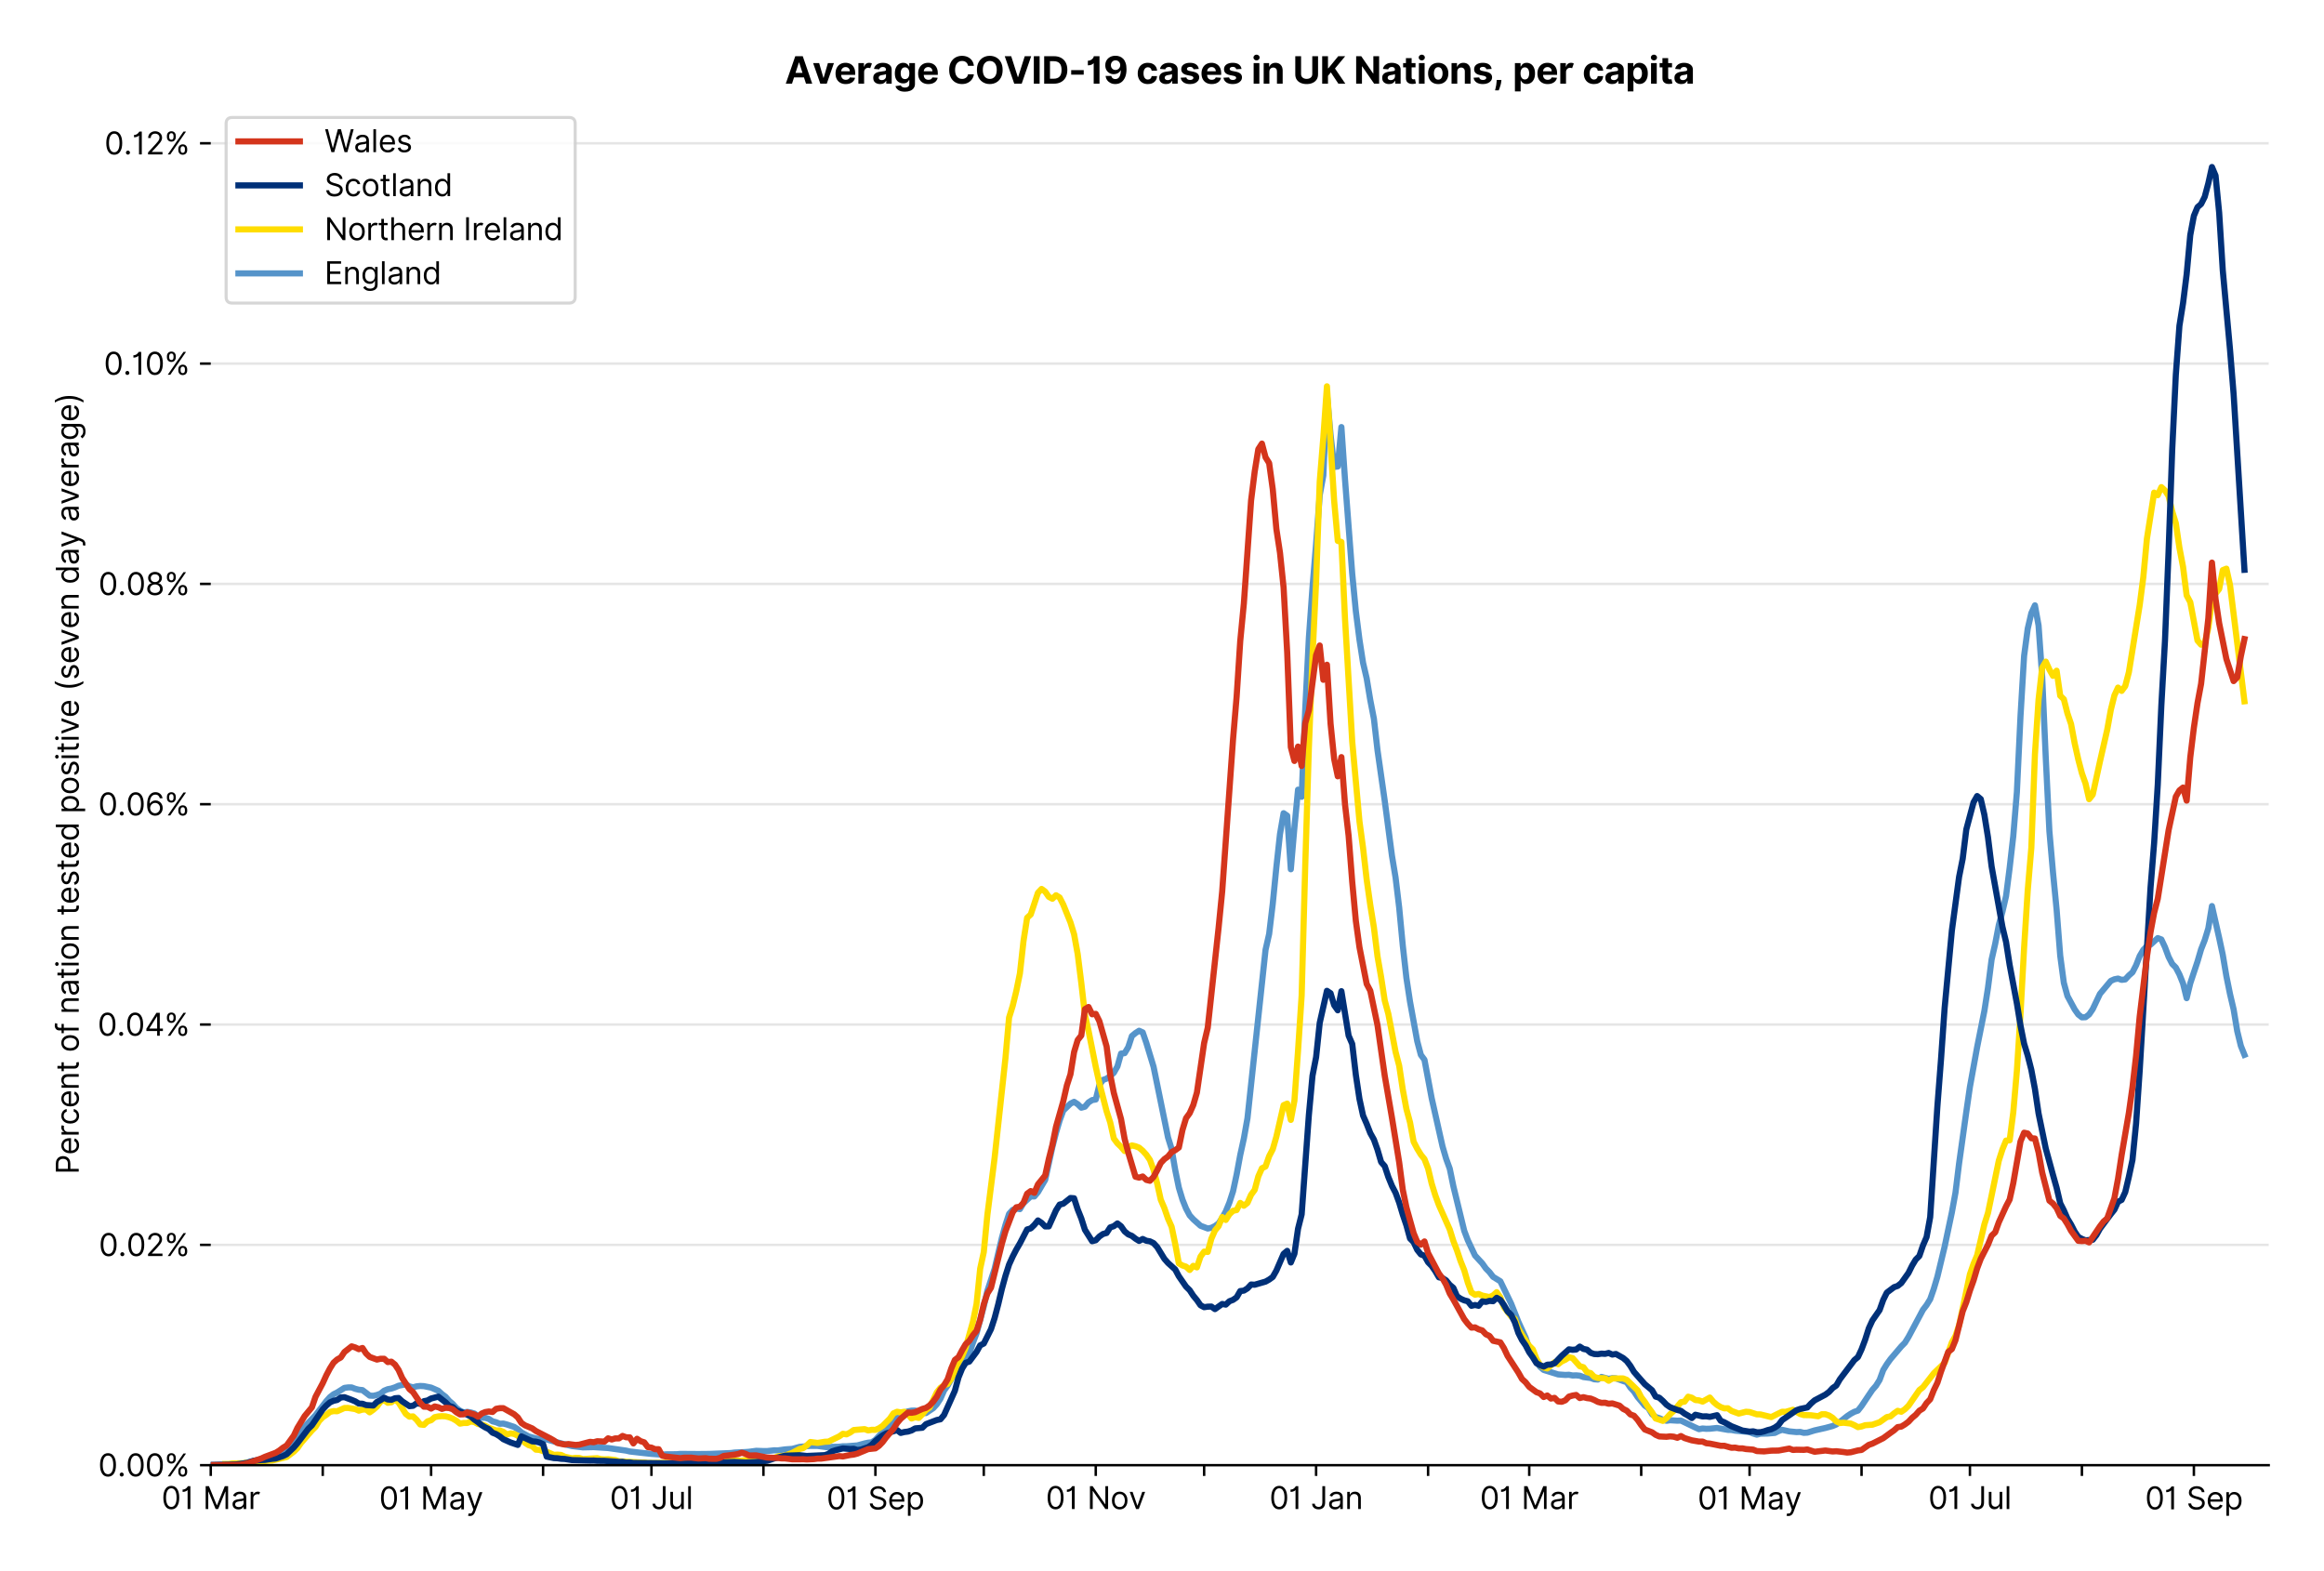 <?xml version="1.0" encoding="utf-8" standalone="no"?>
<!DOCTYPE svg PUBLIC "-//W3C//DTD SVG 1.1//EN"
  "http://www.w3.org/Graphics/SVG/1.1/DTD/svg11.dtd">
<svg version="1.1" viewBox="0 0 756.175 511.234" xmlns="http://www.w3.org/2000/svg" xmlns:xlink="http://www.w3.org/1999/xlink">
 <defs>
  <style type="text/css">*{stroke-linecap:butt;stroke-linejoin:round;}</style>
 </defs>
 <g id="figure_1">
  <g id="patch_1">
   <path d="M 0 511.234 
L 756.175 511.234 
L 756.175 0 
L 0 0 
z
" style="fill:#ffffff;"/>
  </g>
  <g id="axes_1">
   <g id="patch_2">
    <path d="M 68.575 476.745 
L 738.175 476.745 
L 738.175 33.225 
L 68.575 33.225 
z
" style="fill:#ffffff;"/>
   </g>
   <g id="matplotlib.axis_1">
    <g id="xtick_1">
     <g id="line2d_1">
      <defs>
       <path d="M 0 0 
L 0 3.5 
" id="m036d9e9139" style="stroke:#000000;stroke-width:0.8;"/>
      </defs>
      <g>
       <use style="stroke:#000000;stroke-width:0.8;" x="68.575" xlink:href="#m036d9e9139" y="476.745"/>
      </g>
     </g>
     <g id="text_1">
      <!-- 01 Mar -->
      <g transform="translate(52.538 491.018)scale(0.1 -0.1)">
       <defs>
        <path d="M 2000 -64 
Q 1230 -64 806 561 
Q 382 1186 382 2327 
Q 382 3459 809 4088 
Q 1236 4718 2000 4718 
Q 2764 4718 3191 4088 
Q 3618 3459 3618 2327 
Q 3618 1186 3194 561 
Q 2771 -64 2000 -64 
z
M 2000 436 
Q 2509 436 2791 927 
Q 3073 1418 3073 2327 
Q 3073 3234 2789 3730 
Q 2505 4227 2000 4227 
Q 1496 4227 1211 3730 
Q 927 3234 927 2327 
Q 927 1418 1210 927 
Q 1493 436 2000 436 
z
" id="Inter-Regular-30" transform="scale(0.016)"/>
        <path d="M 1973 4655 
L 1973 0 
L 1409 0 
L 1409 3836 
L 1373 3836 
Q 1341 3773 1209 3692 
Q 1077 3611 868 3551 
Q 659 3491 391 3491 
L 391 3964 
Q 661 3964 859 4061 
Q 1057 4159 1190 4291 
Q 1323 4423 1392 4529 
Q 1461 4636 1473 4655 
L 1973 4655 
z
" id="Inter-Regular-31" transform="scale(0.016)"/>
        <path id="Inter-Regular-20" transform="scale(0.016)"/>
        <path d="M 564 4655 
L 1236 4655 
L 2818 791 
L 2873 791 
L 4455 4655 
L 5127 4655 
L 5127 0 
L 4600 0 
L 4600 3536 
L 4555 3536 
L 3100 0 
L 2591 0 
L 1136 3536 
L 1091 3536 
L 1091 0 
L 564 0 
L 564 4655 
z
" id="Inter-Regular-4d" transform="scale(0.016)"/>
        <path d="M 1518 -82 
Q 1186 -82 916 44 
Q 646 170 486 410 
Q 327 650 327 991 
Q 327 1291 445 1478 
Q 564 1666 761 1773 
Q 959 1880 1199 1933 
Q 1439 1986 1682 2018 
Q 2000 2059 2199 2080 
Q 2398 2102 2490 2154 
Q 2582 2207 2582 2336 
L 2582 2355 
Q 2582 2691 2399 2877 
Q 2216 3064 1846 3064 
Q 1461 3064 1243 2895 
Q 1025 2727 936 2536 
L 427 2718 
Q 564 3036 792 3214 
Q 1021 3393 1292 3464 
Q 1564 3536 1827 3536 
Q 1996 3536 2215 3496 
Q 2434 3457 2640 3334 
Q 2846 3211 2982 2963 
Q 3118 2716 3118 2300 
L 3118 0 
L 2582 0 
L 2582 473 
L 2555 473 
Q 2500 359 2373 229 
Q 2246 100 2034 9 
Q 1823 -82 1518 -82 
z
M 1600 400 
Q 1918 400 2137 525 
Q 2357 650 2469 847 
Q 2582 1045 2582 1264 
L 2582 1755 
Q 2548 1714 2433 1681 
Q 2318 1648 2169 1624 
Q 2021 1600 1881 1583 
Q 1741 1566 1655 1555 
Q 1446 1527 1265 1467 
Q 1084 1407 974 1287 
Q 864 1168 864 964 
Q 864 684 1072 542 
Q 1280 400 1600 400 
z
" id="Inter-Regular-61" transform="scale(0.016)"/>
        <path d="M 491 0 
L 491 3491 
L 1009 3491 
L 1009 2964 
L 1046 2964 
Q 1139 3223 1389 3384 
Q 1639 3545 1955 3545 
Q 2100 3545 2209 3511 
Q 2318 3477 2400 3418 
L 2218 2964 
Q 2161 2993 2085 3010 
Q 2009 3027 1909 3027 
Q 1527 3027 1277 2794 
Q 1027 2561 1027 2209 
L 1027 0 
L 491 0 
z
" id="Inter-Regular-72" transform="scale(0.016)"/>
       </defs>
       <use xlink:href="#Inter-Regular-30"/>
       <use x="62.5" xlink:href="#Inter-Regular-31"/>
       <use x="106.676" xlink:href="#Inter-Regular-20"/>
       <use x="134.801" xlink:href="#Inter-Regular-4d"/>
       <use x="225.994" xlink:href="#Inter-Regular-61"/>
       <use x="282.386" xlink:href="#Inter-Regular-72"/>
      </g>
     </g>
    </g>
    <g id="xtick_2">
     <g id="line2d_2">
      <g>
       <use style="stroke:#000000;stroke-width:0.8;" x="105.011" xlink:href="#m036d9e9139" y="476.745"/>
      </g>
     </g>
    </g>
    <g id="xtick_3">
     <g id="line2d_3">
      <g>
       <use style="stroke:#000000;stroke-width:0.8;" x="140.271" xlink:href="#m036d9e9139" y="476.745"/>
      </g>
     </g>
     <g id="text_2">
      <!-- 01 May -->
      <g transform="translate(123.368 491.117)scale(0.1 -0.1)">
       <defs>
        <path d="M 818 -1355 
Q 682 -1355 575 -1333 
Q 468 -1311 427 -1291 
L 564 -818 
Q 857 -893 1053 -814 
Q 1250 -736 1391 -345 
L 1509 -18 
L 218 3491 
L 800 3491 
L 1764 709 
L 1800 709 
L 2764 3491 
L 3346 3491 
L 1846 -564 
Q 1550 -1355 818 -1355 
z
" id="Inter-Regular-79" transform="scale(0.016)"/>
       </defs>
       <use xlink:href="#Inter-Regular-30"/>
       <use x="62.5" xlink:href="#Inter-Regular-31"/>
       <use x="106.676" xlink:href="#Inter-Regular-20"/>
       <use x="134.801" xlink:href="#Inter-Regular-4d"/>
       <use x="225.994" xlink:href="#Inter-Regular-61"/>
       <use x="282.386" xlink:href="#Inter-Regular-79"/>
      </g>
     </g>
    </g>
    <g id="xtick_4">
     <g id="line2d_4">
      <g>
       <use style="stroke:#000000;stroke-width:0.8;" x="176.706" xlink:href="#m036d9e9139" y="476.745"/>
      </g>
     </g>
    </g>
    <g id="xtick_5">
     <g id="line2d_5">
      <g>
       <use style="stroke:#000000;stroke-width:0.8;" x="211.967" xlink:href="#m036d9e9139" y="476.745"/>
      </g>
     </g>
     <g id="text_3">
      <!-- 01 Jul -->
      <g transform="translate(198.423 491.018)scale(0.1 -0.1)">
       <defs>
        <path d="M 2346 4655 
L 2909 4655 
L 2909 1327 
Q 2909 657 2549 296 
Q 2189 -64 1582 -64 
Q 1200 -64 902 76 
Q 605 216 434 475 
Q 264 734 264 1091 
L 818 1091 
Q 818 795 1034 615 
Q 1250 436 1582 436 
Q 1948 436 2147 664 
Q 2346 893 2346 1327 
L 2346 4655 
z
" id="Inter-Regular-4a" transform="scale(0.016)"/>
        <path d="M 2691 1427 
L 2691 3491 
L 3227 3491 
L 3227 0 
L 2691 0 
L 2691 591 
L 2655 591 
Q 2532 325 2273 140 
Q 2014 -45 1618 -45 
Q 1127 -45 809 280 
Q 491 605 491 1273 
L 491 3491 
L 1027 3491 
L 1027 1309 
Q 1027 927 1242 700 
Q 1457 473 1791 473 
Q 1991 473 2199 575 
Q 2407 677 2549 888 
Q 2691 1100 2691 1427 
z
" id="Inter-Regular-75" transform="scale(0.016)"/>
        <path d="M 1027 4655 
L 1027 0 
L 491 0 
L 491 4655 
L 1027 4655 
z
" id="Inter-Regular-6c" transform="scale(0.016)"/>
       </defs>
       <use xlink:href="#Inter-Regular-30"/>
       <use x="62.5" xlink:href="#Inter-Regular-31"/>
       <use x="106.676" xlink:href="#Inter-Regular-20"/>
       <use x="134.801" xlink:href="#Inter-Regular-4a"/>
       <use x="189.063" xlink:href="#Inter-Regular-75"/>
       <use x="247.159" xlink:href="#Inter-Regular-6c"/>
      </g>
     </g>
    </g>
    <g id="xtick_6">
     <g id="line2d_6">
      <g>
       <use style="stroke:#000000;stroke-width:0.8;" x="248.402" xlink:href="#m036d9e9139" y="476.745"/>
      </g>
     </g>
    </g>
    <g id="xtick_7">
     <g id="line2d_7">
      <g>
       <use style="stroke:#000000;stroke-width:0.8;" x="284.838" xlink:href="#m036d9e9139" y="476.745"/>
      </g>
     </g>
     <g id="text_4">
      <!-- 01 Sep -->
      <g transform="translate(268.95 491.117)scale(0.1 -0.1)">
       <defs>
        <path d="M 3109 3491 
Q 3068 3836 2777 4027 
Q 2486 4218 2064 4218 
Q 1600 4218 1318 3999 
Q 1036 3780 1036 3445 
Q 1036 3195 1189 3042 
Q 1343 2889 1553 2803 
Q 1764 2718 1936 2673 
L 2409 2545 
Q 2591 2498 2815 2414 
Q 3039 2330 3244 2185 
Q 3450 2041 3584 1816 
Q 3718 1591 3718 1264 
Q 3718 886 3521 581 
Q 3325 277 2949 97 
Q 2573 -82 2036 -82 
Q 1286 -82 845 272 
Q 405 627 364 1200 
L 946 1200 
Q 968 936 1124 764 
Q 1280 593 1519 510 
Q 1759 427 2036 427 
Q 2359 427 2616 533 
Q 2873 639 3023 828 
Q 3173 1018 3173 1273 
Q 3173 1505 3043 1650 
Q 2914 1795 2702 1886 
Q 2491 1977 2246 2045 
L 1673 2209 
Q 1127 2366 809 2657 
Q 491 2948 491 3418 
Q 491 3809 703 4101 
Q 916 4393 1276 4555 
Q 1636 4718 2082 4718 
Q 2532 4718 2882 4558 
Q 3232 4398 3437 4120 
Q 3643 3843 3655 3491 
L 3109 3491 
z
" id="Inter-Regular-53" transform="scale(0.016)"/>
        <path d="M 1955 -73 
Q 1450 -73 1085 151 
Q 721 375 524 778 
Q 327 1182 327 1718 
Q 327 2255 524 2665 
Q 721 3075 1074 3305 
Q 1427 3536 1900 3536 
Q 2173 3536 2439 3445 
Q 2705 3355 2923 3151 
Q 3141 2948 3270 2614 
Q 3400 2280 3400 1791 
L 3400 1564 
L 866 1564 
Q 884 1005 1183 707 
Q 1482 409 1955 409 
Q 2271 409 2498 545 
Q 2725 682 2827 955 
L 3346 809 
Q 3223 414 2854 170 
Q 2486 -73 1955 -73 
z
M 866 2027 
L 2855 2027 
Q 2855 2470 2595 2762 
Q 2336 3055 1900 3055 
Q 1593 3055 1368 2911 
Q 1143 2768 1013 2533 
Q 884 2298 866 2027 
z
" id="Inter-Regular-65" transform="scale(0.016)"/>
        <path d="M 491 -1309 
L 491 3491 
L 1009 3491 
L 1009 2936 
L 1073 2936 
Q 1132 3027 1237 3169 
Q 1343 3311 1542 3423 
Q 1741 3536 2082 3536 
Q 2523 3536 2859 3315 
Q 3196 3095 3384 2690 
Q 3573 2286 3573 1736 
Q 3573 1182 3384 776 
Q 3196 370 2861 148 
Q 2527 -73 2091 -73 
Q 1755 -73 1552 39 
Q 1350 152 1241 296 
Q 1132 441 1073 536 
L 1027 536 
L 1027 -1309 
L 491 -1309 
z
M 1018 1745 
Q 1018 1152 1276 780 
Q 1534 409 2018 409 
Q 2355 409 2581 587 
Q 2807 766 2921 1069 
Q 3036 1373 3036 1745 
Q 3036 2114 2923 2410 
Q 2811 2707 2585 2881 
Q 2359 3055 2018 3055 
Q 1527 3055 1272 2693 
Q 1018 2332 1018 1745 
z
" id="Inter-Regular-70" transform="scale(0.016)"/>
       </defs>
       <use xlink:href="#Inter-Regular-30"/>
       <use x="62.5" xlink:href="#Inter-Regular-31"/>
       <use x="106.676" xlink:href="#Inter-Regular-20"/>
       <use x="134.801" xlink:href="#Inter-Regular-53"/>
       <use x="198.58" xlink:href="#Inter-Regular-65"/>
       <use x="256.818" xlink:href="#Inter-Regular-70"/>
      </g>
     </g>
    </g>
    <g id="xtick_8">
     <g id="line2d_8">
      <g>
       <use style="stroke:#000000;stroke-width:0.8;" x="320.098" xlink:href="#m036d9e9139" y="476.745"/>
      </g>
     </g>
    </g>
    <g id="xtick_9">
     <g id="line2d_9">
      <g>
       <use style="stroke:#000000;stroke-width:0.8;" x="356.534" xlink:href="#m036d9e9139" y="476.745"/>
      </g>
     </g>
     <g id="text_5">
      <!-- 01 Nov -->
      <g transform="translate(340.263 491.018)scale(0.1 -0.1)">
       <defs>
        <path d="M 4255 4655 
L 4255 0 
L 3709 0 
L 1173 3655 
L 1127 3655 
L 1127 0 
L 564 0 
L 564 4655 
L 1109 4655 
L 3655 991 
L 3700 991 
L 3700 4655 
L 4255 4655 
z
" id="Inter-Regular-4e" transform="scale(0.016)"/>
        <path d="M 1909 -73 
Q 1436 -73 1080 152 
Q 725 377 526 781 
Q 327 1186 327 1727 
Q 327 2273 526 2679 
Q 725 3086 1080 3311 
Q 1436 3536 1909 3536 
Q 2382 3536 2737 3311 
Q 3093 3086 3292 2679 
Q 3491 2273 3491 1727 
Q 3491 1186 3292 781 
Q 3093 377 2737 152 
Q 2382 -73 1909 -73 
z
M 1909 409 
Q 2268 409 2500 593 
Q 2732 777 2843 1077 
Q 2955 1377 2955 1727 
Q 2955 2077 2843 2379 
Q 2732 2682 2500 2868 
Q 2268 3055 1909 3055 
Q 1550 3055 1318 2868 
Q 1086 2682 975 2379 
Q 864 2077 864 1727 
Q 864 1377 975 1077 
Q 1086 777 1318 593 
Q 1550 409 1909 409 
z
" id="Inter-Regular-6f" transform="scale(0.016)"/>
        <path d="M 3346 3491 
L 2055 0 
L 1509 0 
L 218 3491 
L 800 3491 
L 1764 709 
L 1800 709 
L 2764 3491 
L 3346 3491 
z
" id="Inter-Regular-76" transform="scale(0.016)"/>
       </defs>
       <use xlink:href="#Inter-Regular-30"/>
       <use x="62.5" xlink:href="#Inter-Regular-31"/>
       <use x="106.676" xlink:href="#Inter-Regular-20"/>
       <use x="134.801" xlink:href="#Inter-Regular-4e"/>
       <use x="210.085" xlink:href="#Inter-Regular-6f"/>
       <use x="269.744" xlink:href="#Inter-Regular-76"/>
      </g>
     </g>
    </g>
    <g id="xtick_10">
     <g id="line2d_10">
      <g>
       <use style="stroke:#000000;stroke-width:0.8;" x="391.794" xlink:href="#m036d9e9139" y="476.745"/>
      </g>
     </g>
    </g>
    <g id="xtick_11">
     <g id="line2d_11">
      <g>
       <use style="stroke:#000000;stroke-width:0.8;" x="428.229" xlink:href="#m036d9e9139" y="476.745"/>
      </g>
     </g>
     <g id="text_6">
      <!-- 01 Jan -->
      <g transform="translate(413.03 491.018)scale(0.1 -0.1)">
       <defs>
        <path d="M 1027 2100 
L 1027 0 
L 491 0 
L 491 3491 
L 1009 3491 
L 1009 2945 
L 1055 2945 
Q 1177 3211 1427 3373 
Q 1677 3536 2073 3536 
Q 2602 3536 2928 3211 
Q 3255 2886 3255 2218 
L 3255 0 
L 2718 0 
L 2718 2182 
Q 2718 2593 2504 2824 
Q 2291 3055 1918 3055 
Q 1534 3055 1280 2806 
Q 1027 2557 1027 2100 
z
" id="Inter-Regular-6e" transform="scale(0.016)"/>
       </defs>
       <use xlink:href="#Inter-Regular-30"/>
       <use x="62.5" xlink:href="#Inter-Regular-31"/>
       <use x="106.676" xlink:href="#Inter-Regular-20"/>
       <use x="134.801" xlink:href="#Inter-Regular-4a"/>
       <use x="189.063" xlink:href="#Inter-Regular-61"/>
       <use x="245.455" xlink:href="#Inter-Regular-6e"/>
      </g>
     </g>
    </g>
    <g id="xtick_12">
     <g id="line2d_12">
      <g>
       <use style="stroke:#000000;stroke-width:0.8;" x="464.665" xlink:href="#m036d9e9139" y="476.745"/>
      </g>
     </g>
    </g>
    <g id="xtick_13">
     <g id="line2d_13">
      <g>
       <use style="stroke:#000000;stroke-width:0.8;" x="497.575" xlink:href="#m036d9e9139" y="476.745"/>
      </g>
     </g>
     <g id="text_7">
      <!-- 01 Mar -->
      <g transform="translate(481.538 491.018)scale(0.1 -0.1)">
       <use xlink:href="#Inter-Regular-30"/>
       <use x="62.5" xlink:href="#Inter-Regular-31"/>
       <use x="106.676" xlink:href="#Inter-Regular-20"/>
       <use x="134.801" xlink:href="#Inter-Regular-4d"/>
       <use x="225.994" xlink:href="#Inter-Regular-61"/>
       <use x="282.386" xlink:href="#Inter-Regular-72"/>
      </g>
     </g>
    </g>
    <g id="xtick_14">
     <g id="line2d_14">
      <g>
       <use style="stroke:#000000;stroke-width:0.8;" x="534.01" xlink:href="#m036d9e9139" y="476.745"/>
      </g>
     </g>
    </g>
    <g id="xtick_15">
     <g id="line2d_15">
      <g>
       <use style="stroke:#000000;stroke-width:0.8;" x="569.27" xlink:href="#m036d9e9139" y="476.745"/>
      </g>
     </g>
     <g id="text_8">
      <!-- 01 May -->
      <g transform="translate(552.367 491.117)scale(0.1 -0.1)">
       <use xlink:href="#Inter-Regular-30"/>
       <use x="62.5" xlink:href="#Inter-Regular-31"/>
       <use x="106.676" xlink:href="#Inter-Regular-20"/>
       <use x="134.801" xlink:href="#Inter-Regular-4d"/>
       <use x="225.994" xlink:href="#Inter-Regular-61"/>
       <use x="282.386" xlink:href="#Inter-Regular-79"/>
      </g>
     </g>
    </g>
    <g id="xtick_16">
     <g id="line2d_16">
      <g>
       <use style="stroke:#000000;stroke-width:0.8;" x="605.706" xlink:href="#m036d9e9139" y="476.745"/>
      </g>
     </g>
    </g>
    <g id="xtick_17">
     <g id="line2d_17">
      <g>
       <use style="stroke:#000000;stroke-width:0.8;" x="640.966" xlink:href="#m036d9e9139" y="476.745"/>
      </g>
     </g>
     <g id="text_9">
      <!-- 01 Jul -->
      <g transform="translate(627.422 491.018)scale(0.1 -0.1)">
       <use xlink:href="#Inter-Regular-30"/>
       <use x="62.5" xlink:href="#Inter-Regular-31"/>
       <use x="106.676" xlink:href="#Inter-Regular-20"/>
       <use x="134.801" xlink:href="#Inter-Regular-4a"/>
       <use x="189.063" xlink:href="#Inter-Regular-75"/>
       <use x="247.159" xlink:href="#Inter-Regular-6c"/>
      </g>
     </g>
    </g>
    <g id="xtick_18">
     <g id="line2d_18">
      <g>
       <use style="stroke:#000000;stroke-width:0.8;" x="677.402" xlink:href="#m036d9e9139" y="476.745"/>
      </g>
     </g>
    </g>
    <g id="xtick_19">
     <g id="line2d_19">
      <g>
       <use style="stroke:#000000;stroke-width:0.8;" x="713.837" xlink:href="#m036d9e9139" y="476.745"/>
      </g>
     </g>
     <g id="text_10">
      <!-- 01 Sep -->
      <g transform="translate(697.95 491.117)scale(0.1 -0.1)">
       <use xlink:href="#Inter-Regular-30"/>
       <use x="62.5" xlink:href="#Inter-Regular-31"/>
       <use x="106.676" xlink:href="#Inter-Regular-20"/>
       <use x="134.801" xlink:href="#Inter-Regular-53"/>
       <use x="198.58" xlink:href="#Inter-Regular-65"/>
       <use x="256.818" xlink:href="#Inter-Regular-70"/>
      </g>
     </g>
    </g>
   </g>
   <g id="matplotlib.axis_2">
    <g id="ytick_1">
     <g id="line2d_20">
      <path clip-path="url(#p58325f7d5f)" d="M 68.575 476.745 
L 738.175 476.745 
" style="fill:none;stroke:#e5e5e5;stroke-linecap:square;stroke-width:0.8;"/>
     </g>
     <g id="line2d_21">
      <defs>
       <path d="M 0 0 
L -3.5 0 
" id="m19b4a34c0c" style="stroke:#000000;stroke-width:0.8;"/>
      </defs>
      <g>
       <use style="stroke:#000000;stroke-width:0.8;" x="68.575" xlink:href="#m19b4a34c0c" y="476.745"/>
      </g>
     </g>
     <g id="text_11">
      <!-- 0.00% -->
      <g transform="translate(31.944 480.382)scale(0.1 -0.1)">
       <defs>
        <path d="M 882 -36 
Q 714 -36 593 84 
Q 473 205 473 373 
Q 473 541 593 661 
Q 714 782 882 782 
Q 1050 782 1170 661 
Q 1291 541 1291 373 
Q 1291 205 1170 84 
Q 1050 -36 882 -36 
z
" id="Inter-Regular-2e" transform="scale(0.016)"/>
        <path d="M 2855 873 
L 2855 1118 
Q 2855 1373 2960 1585 
Q 3066 1798 3269 1926 
Q 3473 2055 3764 2055 
Q 4059 2055 4259 1926 
Q 4459 1798 4561 1585 
Q 4664 1373 4664 1118 
L 4664 873 
Q 4664 618 4560 405 
Q 4457 193 4256 64 
Q 4055 -64 3764 -64 
Q 3468 -64 3266 64 
Q 3064 193 2959 405 
Q 2855 618 2855 873 
z
M 536 3536 
L 536 3782 
Q 536 4036 642 4248 
Q 748 4461 951 4589 
Q 1155 4718 1446 4718 
Q 1741 4718 1941 4589 
Q 2141 4461 2243 4248 
Q 2346 4036 2346 3782 
L 2346 3536 
Q 2346 3282 2242 3069 
Q 2139 2857 1937 2728 
Q 1736 2600 1446 2600 
Q 1150 2600 948 2728 
Q 746 2857 641 3069 
Q 536 3282 536 3536 
z
M 709 0 
L 3909 4655 
L 4427 4655 
L 1227 0 
L 709 0 
z
M 3318 1118 
L 3318 873 
Q 3318 661 3418 494 
Q 3518 327 3764 327 
Q 4002 327 4101 494 
Q 4200 661 4200 873 
L 4200 1118 
Q 4200 1330 4104 1497 
Q 4009 1664 3764 1664 
Q 3525 1664 3421 1497 
Q 3318 1330 3318 1118 
z
M 1000 3782 
L 1000 3536 
Q 1000 3325 1100 3158 
Q 1200 2991 1446 2991 
Q 1684 2991 1783 3158 
Q 1882 3325 1882 3536 
L 1882 3782 
Q 1882 3993 1786 4160 
Q 1691 4327 1446 4327 
Q 1207 4327 1103 4160 
Q 1000 3993 1000 3782 
z
" id="Inter-Regular-25" transform="scale(0.016)"/>
       </defs>
       <use xlink:href="#Inter-Regular-30"/>
       <use x="62.5" xlink:href="#Inter-Regular-2e"/>
       <use x="90.057" xlink:href="#Inter-Regular-30"/>
       <use x="152.557" xlink:href="#Inter-Regular-30"/>
       <use x="215.057" xlink:href="#Inter-Regular-25"/>
      </g>
     </g>
    </g>
    <g id="ytick_2">
     <g id="line2d_22">
      <path clip-path="url(#p58325f7d5f)" d="M 68.575 405.057 
L 738.175 405.057 
" style="fill:none;stroke:#e5e5e5;stroke-linecap:square;stroke-width:0.8;"/>
     </g>
     <g id="line2d_23">
      <g>
       <use style="stroke:#000000;stroke-width:0.8;" x="68.575" xlink:href="#m19b4a34c0c" y="405.057"/>
      </g>
     </g>
     <g id="text_12">
      <!-- 0.02% -->
      <g transform="translate(32.142 408.693)scale(0.1 -0.1)">
       <defs>
        <path d="M 482 0 
L 482 409 
L 2018 2091 
Q 2289 2386 2464 2605 
Q 2639 2825 2724 3019 
Q 2809 3214 2809 3427 
Q 2809 3795 2553 4011 
Q 2298 4227 1918 4227 
Q 1514 4227 1275 3985 
Q 1036 3743 1036 3345 
L 500 3345 
Q 500 3755 688 4064 
Q 877 4373 1203 4545 
Q 1530 4718 1936 4718 
Q 2346 4718 2661 4545 
Q 2977 4373 3156 4079 
Q 3336 3786 3336 3427 
Q 3336 3170 3244 2926 
Q 3152 2682 2926 2383 
Q 2700 2084 2300 1655 
L 1255 536 
L 1255 500 
L 3418 500 
L 3418 0 
L 482 0 
z
" id="Inter-Regular-32" transform="scale(0.016)"/>
       </defs>
       <use xlink:href="#Inter-Regular-30"/>
       <use x="62.5" xlink:href="#Inter-Regular-2e"/>
       <use x="90.057" xlink:href="#Inter-Regular-30"/>
       <use x="152.557" xlink:href="#Inter-Regular-32"/>
       <use x="213.068" xlink:href="#Inter-Regular-25"/>
      </g>
     </g>
    </g>
    <g id="ytick_3">
     <g id="line2d_24">
      <path clip-path="url(#p58325f7d5f)" d="M 68.575 333.368 
L 738.175 333.368 
" style="fill:none;stroke:#e5e5e5;stroke-linecap:square;stroke-width:0.8;"/>
     </g>
     <g id="line2d_25">
      <g>
       <use style="stroke:#000000;stroke-width:0.8;" x="68.575" xlink:href="#m19b4a34c0c" y="333.368"/>
      </g>
     </g>
     <g id="text_13">
      <!-- 0.04% -->
      <g transform="translate(31.773 337.005)scale(0.1 -0.1)">
       <defs>
        <path d="M 373 955 
L 373 1418 
L 2418 4655 
L 3100 4655 
L 3100 1455 
L 3736 1455 
L 3736 955 
L 3100 955 
L 3100 0 
L 2564 0 
L 2564 955 
L 373 955 
z
M 2564 1455 
L 2564 3936 
L 2527 3936 
L 982 1491 
L 982 1455 
L 2564 1455 
z
" id="Inter-Regular-34" transform="scale(0.016)"/>
       </defs>
       <use xlink:href="#Inter-Regular-30"/>
       <use x="62.5" xlink:href="#Inter-Regular-2e"/>
       <use x="90.057" xlink:href="#Inter-Regular-30"/>
       <use x="152.557" xlink:href="#Inter-Regular-34"/>
       <use x="216.761" xlink:href="#Inter-Regular-25"/>
      </g>
     </g>
    </g>
    <g id="ytick_4">
     <g id="line2d_26">
      <path clip-path="url(#p58325f7d5f)" d="M 68.575 261.68 
L 738.175 261.68 
" style="fill:none;stroke:#e5e5e5;stroke-linecap:square;stroke-width:0.8;"/>
     </g>
     <g id="line2d_27">
      <g>
       <use style="stroke:#000000;stroke-width:0.8;" x="68.575" xlink:href="#m19b4a34c0c" y="261.68"/>
      </g>
     </g>
     <g id="text_14">
      <!-- 0.06% -->
      <g transform="translate(31.958 265.317)scale(0.1 -0.1)">
       <defs>
        <path d="M 2027 -64 
Q 1741 -59 1454 45 
Q 1168 150 932 399 
Q 696 648 552 1074 
Q 409 1500 409 2145 
Q 409 3386 861 4056 
Q 1314 4727 2100 4727 
Q 2686 4727 3073 4384 
Q 3461 4041 3546 3491 
L 2991 3491 
Q 2914 3811 2691 4019 
Q 2468 4227 2100 4227 
Q 1559 4227 1249 3755 
Q 939 3284 936 2427 
L 973 2427 
Q 1164 2716 1461 2880 
Q 1759 3045 2118 3045 
Q 2518 3045 2850 2846 
Q 3182 2648 3382 2299 
Q 3582 1950 3582 1500 
Q 3582 1068 3389 710 
Q 3196 352 2847 142 
Q 2498 -68 2027 -64 
z
M 2027 436 
Q 2314 436 2542 579 
Q 2771 723 2903 964 
Q 3036 1205 3036 1500 
Q 3036 1789 2908 2026 
Q 2780 2264 2556 2404 
Q 2332 2545 2046 2545 
Q 1757 2545 1525 2397 
Q 1293 2250 1157 2010 
Q 1021 1770 1018 1491 
Q 1018 1214 1149 973 
Q 1280 732 1508 584 
Q 1736 436 2027 436 
z
" id="Inter-Regular-36" transform="scale(0.016)"/>
       </defs>
       <use xlink:href="#Inter-Regular-30"/>
       <use x="62.5" xlink:href="#Inter-Regular-2e"/>
       <use x="90.057" xlink:href="#Inter-Regular-30"/>
       <use x="152.557" xlink:href="#Inter-Regular-36"/>
       <use x="214.915" xlink:href="#Inter-Regular-25"/>
      </g>
     </g>
    </g>
    <g id="ytick_5">
     <g id="line2d_28">
      <path clip-path="url(#p58325f7d5f)" d="M 68.575 189.992 
L 738.175 189.992 
" style="fill:none;stroke:#e5e5e5;stroke-linecap:square;stroke-width:0.8;"/>
     </g>
     <g id="line2d_29">
      <g>
       <use style="stroke:#000000;stroke-width:0.8;" x="68.575" xlink:href="#m19b4a34c0c" y="189.992"/>
      </g>
     </g>
     <g id="text_15">
      <!-- 0.08% -->
      <g transform="translate(32.028 193.628)scale(0.1 -0.1)">
       <defs>
        <path d="M 1973 -64 
Q 1505 -64 1147 103 
Q 789 270 589 564 
Q 389 859 391 1236 
Q 389 1532 507 1783 
Q 625 2034 830 2203 
Q 1036 2373 1291 2418 
L 1291 2445 
Q 957 2532 759 2821 
Q 561 3111 564 3482 
Q 561 3836 743 4115 
Q 925 4395 1244 4556 
Q 1564 4718 1973 4718 
Q 2377 4718 2695 4556 
Q 3014 4395 3197 4115 
Q 3380 3836 3382 3482 
Q 3380 3111 3181 2821 
Q 2982 2532 2655 2445 
L 2655 2418 
Q 2907 2373 3109 2203 
Q 3311 2034 3431 1783 
Q 3552 1532 3555 1236 
Q 3552 859 3351 564 
Q 3150 270 2794 103 
Q 2439 -64 1973 -64 
z
M 1973 436 
Q 2446 436 2722 662 
Q 2998 889 3000 1264 
Q 2998 1527 2864 1729 
Q 2730 1932 2499 2048 
Q 2268 2164 1973 2164 
Q 1675 2164 1442 2048 
Q 1209 1932 1076 1729 
Q 943 1527 946 1264 
Q 943 889 1218 662 
Q 1493 436 1973 436 
z
M 1973 2645 
Q 2348 2645 2591 2864 
Q 2834 3084 2836 3445 
Q 2834 3800 2596 4013 
Q 2359 4227 1973 4227 
Q 1582 4227 1344 4013 
Q 1107 3800 1109 3445 
Q 1107 3084 1349 2864 
Q 1591 2645 1973 2645 
z
" id="Inter-Regular-38" transform="scale(0.016)"/>
       </defs>
       <use xlink:href="#Inter-Regular-30"/>
       <use x="62.5" xlink:href="#Inter-Regular-2e"/>
       <use x="90.057" xlink:href="#Inter-Regular-30"/>
       <use x="152.557" xlink:href="#Inter-Regular-38"/>
       <use x="214.205" xlink:href="#Inter-Regular-25"/>
      </g>
     </g>
    </g>
    <g id="ytick_6">
     <g id="line2d_30">
      <path clip-path="url(#p58325f7d5f)" d="M 68.575 118.303 
L 738.175 118.303 
" style="fill:none;stroke:#e5e5e5;stroke-linecap:square;stroke-width:0.8;"/>
     </g>
     <g id="line2d_31">
      <g>
       <use style="stroke:#000000;stroke-width:0.8;" x="68.575" xlink:href="#m19b4a34c0c" y="118.303"/>
      </g>
     </g>
     <g id="text_16">
      <!-- 0.10% -->
      <g transform="translate(33.777 121.94)scale(0.1 -0.1)">
       <use xlink:href="#Inter-Regular-30"/>
       <use x="62.5" xlink:href="#Inter-Regular-2e"/>
       <use x="90.057" xlink:href="#Inter-Regular-31"/>
       <use x="134.233" xlink:href="#Inter-Regular-30"/>
       <use x="196.733" xlink:href="#Inter-Regular-25"/>
      </g>
     </g>
    </g>
    <g id="ytick_7">
     <g id="line2d_32">
      <path clip-path="url(#p58325f7d5f)" d="M 68.575 46.615 
L 738.175 46.615 
" style="fill:none;stroke:#e5e5e5;stroke-linecap:square;stroke-width:0.8;"/>
     </g>
     <g id="line2d_33">
      <g>
       <use style="stroke:#000000;stroke-width:0.8;" x="68.575" xlink:href="#m19b4a34c0c" y="46.615"/>
      </g>
     </g>
     <g id="text_17">
      <!-- 0.12% -->
      <g transform="translate(33.975 50.252)scale(0.1 -0.1)">
       <use xlink:href="#Inter-Regular-30"/>
       <use x="62.5" xlink:href="#Inter-Regular-2e"/>
       <use x="90.057" xlink:href="#Inter-Regular-31"/>
       <use x="134.233" xlink:href="#Inter-Regular-32"/>
       <use x="194.744" xlink:href="#Inter-Regular-25"/>
      </g>
     </g>
    </g>
    <g id="text_18">
     <!-- Percent of nation tested positive (seven day average) -->
     <g transform="translate(25.614 382.124)rotate(-90)scale(0.1 -0.1)">
      <defs>
       <path d="M 564 0 
L 564 4655 
L 2136 4655 
Q 2684 4655 3033 4458 
Q 3382 4261 3550 3927 
Q 3718 3593 3718 3182 
Q 3718 2770 3551 2434 
Q 3384 2098 3036 1899 
Q 2689 1700 2146 1700 
L 1127 1700 
L 1127 0 
L 564 0 
z
M 1127 2200 
L 2127 2200 
Q 2689 2200 2926 2482 
Q 3164 2764 3164 3182 
Q 3164 3602 2925 3878 
Q 2686 4155 2118 4155 
L 1127 4155 
L 1127 2200 
z
" id="Inter-Regular-50" transform="scale(0.016)"/>
       <path d="M 1909 -73 
Q 1418 -73 1063 159 
Q 709 391 518 798 
Q 327 1205 327 1727 
Q 327 2259 524 2667 
Q 721 3075 1074 3305 
Q 1427 3536 1900 3536 
Q 2268 3536 2563 3400 
Q 2859 3264 3047 3018 
Q 3236 2773 3282 2445 
L 2746 2445 
Q 2684 2684 2474 2869 
Q 2264 3055 1909 3055 
Q 1439 3055 1151 2697 
Q 864 2339 864 1745 
Q 864 1139 1148 774 
Q 1432 409 1909 409 
Q 2223 409 2447 570 
Q 2671 732 2746 1018 
L 3282 1018 
Q 3236 709 3058 462 
Q 2880 216 2588 71 
Q 2296 -73 1909 -73 
z
" id="Inter-Regular-63" transform="scale(0.016)"/>
       <path d="M 2009 3491 
L 2009 3036 
L 1264 3036 
L 1264 1000 
Q 1264 773 1331 660 
Q 1398 548 1503 510 
Q 1609 473 1727 473 
Q 1816 473 1873 483 
Q 1930 493 1964 500 
L 2073 18 
Q 2018 -2 1920 -23 
Q 1823 -45 1673 -45 
Q 1446 -45 1228 52 
Q 1011 150 869 350 
Q 727 550 727 855 
L 727 3036 
L 200 3036 
L 200 3491 
L 727 3491 
L 727 4327 
L 1264 4327 
L 1264 3491 
L 2009 3491 
z
" id="Inter-Regular-74" transform="scale(0.016)"/>
       <path d="M 2046 3491 
L 2046 3036 
L 1264 3036 
L 1264 0 
L 727 0 
L 727 3036 
L 164 3036 
L 164 3491 
L 727 3491 
L 727 3973 
Q 727 4273 868 4473 
Q 1009 4673 1234 4773 
Q 1459 4873 1709 4873 
Q 1907 4873 2032 4841 
Q 2157 4809 2218 4782 
L 2064 4318 
Q 2023 4332 1951 4352 
Q 1880 4373 1764 4373 
Q 1498 4373 1381 4239 
Q 1264 4105 1264 3845 
L 1264 3491 
L 2046 3491 
z
" id="Inter-Regular-66" transform="scale(0.016)"/>
       <path d="M 491 0 
L 491 3491 
L 1027 3491 
L 1027 0 
L 491 0 
z
M 764 4073 
Q 607 4073 494 4179 
Q 382 4286 382 4436 
Q 382 4586 494 4693 
Q 607 4800 764 4800 
Q 921 4800 1033 4693 
Q 1146 4586 1146 4436 
Q 1146 4286 1033 4179 
Q 921 4073 764 4073 
z
" id="Inter-Regular-69" transform="scale(0.016)"/>
       <path d="M 2964 2709 
L 2482 2573 
Q 2411 2755 2245 2914 
Q 2080 3073 1727 3073 
Q 1407 3073 1194 2926 
Q 982 2780 982 2555 
Q 982 2355 1127 2239 
Q 1273 2123 1582 2045 
L 2100 1918 
Q 3027 1691 3027 973 
Q 3027 673 2855 436 
Q 2684 200 2377 63 
Q 2071 -73 1664 -73 
Q 1130 -73 780 159 
Q 430 391 336 836 
L 846 964 
Q 989 400 1655 400 
Q 2030 400 2251 560 
Q 2473 720 2473 945 
Q 2473 1316 1955 1436 
L 1373 1573 
Q 893 1686 669 1926 
Q 446 2166 446 2527 
Q 446 2823 613 3050 
Q 780 3277 1069 3406 
Q 1359 3536 1727 3536 
Q 2246 3536 2542 3309 
Q 2839 3082 2964 2709 
z
" id="Inter-Regular-73" transform="scale(0.016)"/>
       <path d="M 1809 -73 
Q 1373 -73 1039 148 
Q 705 370 516 776 
Q 327 1182 327 1736 
Q 327 2286 516 2690 
Q 705 3095 1041 3315 
Q 1377 3536 1818 3536 
Q 2159 3536 2358 3423 
Q 2557 3311 2662 3169 
Q 2768 3027 2827 2936 
L 2873 2936 
L 2873 4655 
L 3409 4655 
L 3409 0 
L 2891 0 
L 2891 536 
L 2827 536 
Q 2768 441 2659 296 
Q 2550 152 2348 39 
Q 2146 -73 1809 -73 
z
M 1882 409 
Q 2366 409 2624 780 
Q 2882 1152 2882 1745 
Q 2882 2332 2627 2693 
Q 2373 3055 1882 3055 
Q 1541 3055 1315 2881 
Q 1089 2707 976 2410 
Q 864 2114 864 1745 
Q 864 1373 978 1069 
Q 1093 766 1319 587 
Q 1546 409 1882 409 
z
" id="Inter-Regular-64" transform="scale(0.016)"/>
       <path d="M 682 1964 
Q 682 2823 906 3544 
Q 1130 4266 1546 4873 
L 2018 4873 
Q 1800 4573 1623 4095 
Q 1446 3618 1341 3061 
Q 1236 2505 1236 1964 
Q 1236 1423 1341 866 
Q 1446 309 1623 -168 
Q 1800 -645 2018 -945 
L 1546 -945 
Q 1130 -339 906 383 
Q 682 1105 682 1964 
z
" id="Inter-Regular-28" transform="scale(0.016)"/>
       <path d="M 1900 -1382 
Q 1316 -1382 976 -1169 
Q 636 -957 473 -682 
L 900 -382 
Q 973 -477 1084 -601 
Q 1196 -725 1390 -817 
Q 1584 -909 1900 -909 
Q 2323 -909 2598 -704 
Q 2873 -500 2873 -64 
L 2873 645 
L 2827 645 
Q 2768 550 2660 410 
Q 2552 270 2351 162 
Q 2150 55 1809 55 
Q 1386 55 1051 255 
Q 716 455 521 836 
Q 327 1218 327 1764 
Q 327 2300 516 2699 
Q 705 3098 1041 3317 
Q 1377 3536 1818 3536 
Q 2159 3536 2360 3423 
Q 2561 3311 2669 3169 
Q 2777 3027 2836 2936 
L 2891 2936 
L 2891 3491 
L 3409 3491 
L 3409 -100 
Q 3409 -550 3205 -833 
Q 3002 -1116 2660 -1249 
Q 2318 -1382 1900 -1382 
z
M 1882 536 
Q 2366 536 2624 864 
Q 2882 1193 2882 1773 
Q 2882 2339 2627 2697 
Q 2373 3055 1882 3055 
Q 1541 3055 1315 2882 
Q 1089 2709 976 2418 
Q 864 2127 864 1773 
Q 864 1227 1120 881 
Q 1377 536 1882 536 
z
" id="Inter-Regular-67" transform="scale(0.016)"/>
       <path d="M 1638 1940 
Q 1638 1081 1414 359 
Q 1191 -362 775 -969 
L 302 -969 
Q 520 -669 697 -191 
Q 875 286 979 842 
Q 1084 1399 1084 1940 
Q 1084 2481 979 3038 
Q 875 3595 697 4072 
Q 520 4549 302 4849 
L 775 4849 
Q 1191 4243 1414 3521 
Q 1638 2799 1638 1940 
z
" id="Inter-Regular-29" transform="scale(0.016)"/>
      </defs>
      <use xlink:href="#Inter-Regular-50"/>
      <use x="63.494" xlink:href="#Inter-Regular-65"/>
      <use x="121.733" xlink:href="#Inter-Regular-72"/>
      <use x="160.085" xlink:href="#Inter-Regular-63"/>
      <use x="215.909" xlink:href="#Inter-Regular-65"/>
      <use x="274.148" xlink:href="#Inter-Regular-6e"/>
      <use x="332.671" xlink:href="#Inter-Regular-74"/>
      <use x="369.034" xlink:href="#Inter-Regular-20"/>
      <use x="397.159" xlink:href="#Inter-Regular-6f"/>
      <use x="456.818" xlink:href="#Inter-Regular-66"/>
      <use x="492.898" xlink:href="#Inter-Regular-20"/>
      <use x="521.023" xlink:href="#Inter-Regular-6e"/>
      <use x="579.546" xlink:href="#Inter-Regular-61"/>
      <use x="635.938" xlink:href="#Inter-Regular-74"/>
      <use x="672.301" xlink:href="#Inter-Regular-69"/>
      <use x="696.023" xlink:href="#Inter-Regular-6f"/>
      <use x="755.682" xlink:href="#Inter-Regular-6e"/>
      <use x="814.205" xlink:href="#Inter-Regular-20"/>
      <use x="842.33" xlink:href="#Inter-Regular-74"/>
      <use x="878.693" xlink:href="#Inter-Regular-65"/>
      <use x="936.932" xlink:href="#Inter-Regular-73"/>
      <use x="989.205" xlink:href="#Inter-Regular-74"/>
      <use x="1025.568" xlink:href="#Inter-Regular-65"/>
      <use x="1083.807" xlink:href="#Inter-Regular-64"/>
      <use x="1145.881" xlink:href="#Inter-Regular-20"/>
      <use x="1174.006" xlink:href="#Inter-Regular-70"/>
      <use x="1234.943" xlink:href="#Inter-Regular-6f"/>
      <use x="1294.602" xlink:href="#Inter-Regular-73"/>
      <use x="1346.875" xlink:href="#Inter-Regular-69"/>
      <use x="1370.597" xlink:href="#Inter-Regular-74"/>
      <use x="1406.96" xlink:href="#Inter-Regular-69"/>
      <use x="1430.682" xlink:href="#Inter-Regular-76"/>
      <use x="1486.364" xlink:href="#Inter-Regular-65"/>
      <use x="1544.603" xlink:href="#Inter-Regular-20"/>
      <use x="1572.728" xlink:href="#Inter-Regular-28"/>
      <use x="1608.949" xlink:href="#Inter-Regular-73"/>
      <use x="1661.222" xlink:href="#Inter-Regular-65"/>
      <use x="1719.46" xlink:href="#Inter-Regular-76"/>
      <use x="1775.142" xlink:href="#Inter-Regular-65"/>
      <use x="1833.381" xlink:href="#Inter-Regular-6e"/>
      <use x="1891.904" xlink:href="#Inter-Regular-20"/>
      <use x="1920.029" xlink:href="#Inter-Regular-64"/>
      <use x="1982.103" xlink:href="#Inter-Regular-61"/>
      <use x="2038.495" xlink:href="#Inter-Regular-79"/>
      <use x="2094.176" xlink:href="#Inter-Regular-20"/>
      <use x="2122.301" xlink:href="#Inter-Regular-61"/>
      <use x="2178.694" xlink:href="#Inter-Regular-76"/>
      <use x="2234.375" xlink:href="#Inter-Regular-65"/>
      <use x="2292.614" xlink:href="#Inter-Regular-72"/>
      <use x="2330.966" xlink:href="#Inter-Regular-61"/>
      <use x="2387.358" xlink:href="#Inter-Regular-67"/>
      <use x="2448.296" xlink:href="#Inter-Regular-65"/>
      <use x="2506.535" xlink:href="#Inter-Regular-29"/>
     </g>
    </g>
   </g>
   <g id="line2d_34">
    <path clip-path="url(#p58325f7d5f)" d="M 32.139 476.732 
L 54.471 476.745 
L 69.75 476.663 
L 77.978 476.335 
L 79.153 476.176 
L 85.03 474.722 
L 87.38 473.929 
L 90.906 472.327 
L 93.257 470.942 
L 95.608 468.383 
L 96.783 467.157 
L 99.134 464.207 
L 102.66 460.501 
L 106.186 455.887 
L 107.361 454.589 
L 108.537 453.666 
L 109.712 453.086 
L 112.063 451.596 
L 113.238 451.445 
L 114.413 451.445 
L 115.589 451.899 
L 116.764 452.195 
L 117.939 452.317 
L 120.29 454.107 
L 121.465 454.166 
L 122.641 453.904 
L 123.816 453.464 
L 124.991 452.512 
L 126.167 452.029 
L 127.342 451.808 
L 128.517 451.414 
L 129.693 450.891 
L 132.043 450.434 
L 133.219 451.103 
L 134.394 451.41 
L 135.569 451.089 
L 136.745 450.967 
L 137.92 451.026 
L 140.271 451.5 
L 142.622 452.526 
L 143.797 453.601 
L 144.972 454.484 
L 146.148 455.819 
L 147.323 456.821 
L 148.498 458.15 
L 149.674 459.014 
L 150.849 459.587 
L 152.024 459.394 
L 153.2 459.593 
L 154.375 459.937 
L 155.55 460.844 
L 156.726 461.293 
L 157.901 461.317 
L 159.076 461.694 
L 160.252 462.469 
L 161.427 462.77 
L 162.602 463.261 
L 163.778 463.205 
L 164.953 463.512 
L 167.304 464.288 
L 168.479 465.044 
L 169.654 466.078 
L 172.005 467.378 
L 174.356 468.038 
L 175.531 468.233 
L 177.882 468.38 
L 183.758 469.96 
L 186.109 470.523 
L 189.635 470.953 
L 193.161 470.871 
L 197.863 471.166 
L 203.739 472.006 
L 204.915 472.286 
L 209.616 472.821 
L 211.967 473.064 
L 215.493 473.325 
L 216.668 473.207 
L 220.194 473.178 
L 221.369 473.07 
L 227.246 473.112 
L 230.772 473.079 
L 237.824 472.79 
L 238.999 472.637 
L 242.526 472.472 
L 243.701 472.39 
L 246.052 472.067 
L 248.402 472.148 
L 249.578 472.151 
L 251.928 471.905 
L 253.104 471.933 
L 255.454 471.604 
L 257.805 471.437 
L 260.156 470.794 
L 263.682 470.461 
L 266.032 470.48 
L 269.558 470.958 
L 270.734 470.778 
L 273.084 470.741 
L 274.26 470.589 
L 275.435 470.592 
L 278.961 470.313 
L 281.312 469.673 
L 282.487 469.417 
L 283.662 469.3 
L 284.838 468.511 
L 287.188 465.949 
L 289.539 463.805 
L 290.715 462.822 
L 291.89 460.819 
L 293.065 459.843 
L 294.241 459.628 
L 295.416 459.233 
L 296.591 458.993 
L 297.767 458.979 
L 298.942 459.296 
L 300.117 459.813 
L 301.293 459.779 
L 303.643 458.205 
L 304.819 456.915 
L 305.994 455.121 
L 307.169 452.467 
L 308.345 450.827 
L 311.871 444.627 
L 313.046 443.028 
L 315.397 440.417 
L 316.572 436.887 
L 317.747 433.829 
L 320.098 425.057 
L 321.273 420.014 
L 323.624 412.865 
L 325.975 402.827 
L 327.15 398.582 
L 328.325 394.977 
L 329.501 393.673 
L 330.676 393.262 
L 331.851 393.424 
L 333.027 391.461 
L 335.377 389.282 
L 336.553 389.304 
L 337.728 387.902 
L 340.079 383.9 
L 342.43 373.16 
L 343.605 368.567 
L 344.78 364.592 
L 345.956 361.358 
L 348.306 359.102 
L 349.482 358.515 
L 350.657 359.28 
L 351.832 360.424 
L 353.008 360.098 
L 354.183 358.697 
L 355.358 357.943 
L 356.534 357.759 
L 357.709 353.047 
L 358.884 351.39 
L 360.06 350.967 
L 361.235 350.145 
L 362.41 349.067 
L 363.586 347.002 
L 364.761 342.818 
L 365.936 342.67 
L 367.112 340.705 
L 368.287 337.115 
L 369.462 336.136 
L 370.638 335.387 
L 371.813 335.922 
L 372.988 339.338 
L 375.339 347.086 
L 380.04 370.066 
L 381.216 373.864 
L 382.391 380.698 
L 383.566 386.426 
L 384.742 390.323 
L 385.917 393.254 
L 387.092 395.452 
L 388.268 396.736 
L 390.619 398.841 
L 392.969 399.732 
L 394.145 399.507 
L 395.32 398.944 
L 396.495 398.09 
L 397.671 396.302 
L 398.846 394.149 
L 400.021 391.285 
L 401.197 387.643 
L 402.372 382.163 
L 403.547 375.813 
L 404.723 370.452 
L 405.898 363.848 
L 411.775 309.067 
L 412.95 303.885 
L 414.125 294.05 
L 415.301 282.153 
L 416.476 271.416 
L 417.651 264.603 
L 418.827 265.417 
L 420.002 282.844 
L 421.177 269.216 
L 422.353 256.942 
L 423.528 259.265 
L 424.703 230.515 
L 425.879 207.528 
L 427.054 191.161 
L 428.229 177.016 
L 429.405 161.137 
L 430.58 154.701 
L 431.755 128.257 
L 432.931 141.412 
L 434.106 151.936 
L 435.281 151.794 
L 436.457 138.96 
L 437.632 155.99 
L 439.983 186.701 
L 441.158 198.866 
L 442.334 208.11 
L 443.509 215.682 
L 444.684 220.729 
L 445.86 227.814 
L 447.035 233.862 
L 448.21 244.126 
L 450.561 260.594 
L 452.912 278.462 
L 454.087 285.543 
L 455.262 295.324 
L 456.438 307.702 
L 457.613 318.195 
L 458.788 325.941 
L 461.139 338.806 
L 462.314 343.24 
L 463.49 344.83 
L 465.84 357.36 
L 469.366 373.025 
L 470.542 377.041 
L 471.717 380.276 
L 472.892 385.979 
L 476.418 400.45 
L 477.594 403.556 
L 479.944 408.529 
L 482.295 411.075 
L 483.47 412.728 
L 484.646 413.929 
L 485.821 415.458 
L 488.172 416.898 
L 491.698 424.194 
L 494.049 430.12 
L 496.399 435.244 
L 497.575 438.849 
L 498.75 441.085 
L 499.925 443.081 
L 501.101 444.736 
L 502.276 445.75 
L 506.977 447.211 
L 509.328 447.384 
L 510.503 447.326 
L 511.679 447.554 
L 512.854 447.514 
L 514.029 447.63 
L 515.205 448.066 
L 517.555 448.364 
L 518.731 448.798 
L 519.906 448.874 
L 521.081 448.026 
L 523.432 448.659 
L 524.607 448.426 
L 525.783 448.492 
L 528.133 449.353 
L 529.309 449.734 
L 530.484 451.501 
L 531.659 452.761 
L 532.835 454.547 
L 535.185 457.346 
L 536.361 458.187 
L 537.536 460.162 
L 538.712 461.082 
L 539.887 461.441 
L 541.062 461.945 
L 542.238 462.297 
L 543.413 462.124 
L 545.764 462.265 
L 546.939 462.226 
L 551.64 464.494 
L 552.816 465.019 
L 553.991 464.808 
L 555.166 464.904 
L 556.342 464.876 
L 558.692 464.628 
L 562.218 465.255 
L 563.394 465.289 
L 564.569 465.513 
L 569.27 465.945 
L 570.446 466.454 
L 571.621 466.815 
L 572.796 466.502 
L 575.147 466.448 
L 577.498 466.243 
L 578.673 465.665 
L 579.848 465.231 
L 582.199 465.745 
L 584.55 465.971 
L 585.725 465.919 
L 586.901 466.218 
L 588.076 466.152 
L 590.427 465.423 
L 593.953 464.627 
L 596.303 463.996 
L 597.479 463.498 
L 598.654 462.682 
L 601.005 460.796 
L 602.18 460.011 
L 603.355 459.382 
L 604.531 458.977 
L 605.706 457.481 
L 608.057 453.964 
L 609.232 452.227 
L 610.407 450.894 
L 611.583 449.006 
L 612.758 445.79 
L 613.933 443.881 
L 615.109 442.242 
L 618.635 438.097 
L 619.81 436.915 
L 620.985 435.012 
L 625.687 426.182 
L 626.862 424.649 
L 628.037 422.74 
L 629.213 419.36 
L 630.388 415.407 
L 632.739 405.627 
L 635.09 394.49 
L 636.265 388.088 
L 637.44 378.56 
L 639.791 361.754 
L 640.966 353.658 
L 643.317 340.696 
L 645.668 328.943 
L 646.843 321.41 
L 648.018 312.226 
L 649.194 307.076 
L 650.369 300.956 
L 651.544 296.671 
L 652.72 291.57 
L 653.895 282.378 
L 655.07 272.065 
L 656.246 257.72 
L 657.421 233.09 
L 658.596 213.399 
L 659.772 204.561 
L 660.947 199.504 
L 662.122 196.965 
L 663.298 203.507 
L 664.473 220.101 
L 665.648 246.667 
L 666.824 270.426 
L 667.999 283.893 
L 669.174 295.958 
L 670.35 310.98 
L 671.525 319.796 
L 672.7 324.08 
L 675.051 328.441 
L 676.226 330.104 
L 677.402 331.027 
L 678.577 330.979 
L 679.752 330.083 
L 680.928 328.343 
L 683.278 323.381 
L 686.805 319.16 
L 687.98 318.642 
L 689.155 318.411 
L 690.331 318.827 
L 691.506 318.684 
L 692.681 317.406 
L 693.857 316.375 
L 695.032 314.093 
L 696.207 311.07 
L 697.383 309.072 
L 698.558 307.871 
L 699.733 307.371 
L 702.084 305.236 
L 703.259 305.679 
L 704.435 308.186 
L 705.61 311.352 
L 706.785 313.637 
L 707.961 314.822 
L 709.136 317.061 
L 710.311 319.993 
L 711.487 324.784 
L 712.662 319.947 
L 715.013 312.873 
L 716.188 308.875 
L 717.363 305.9 
L 718.539 302.055 
L 719.714 294.818 
L 722.065 305.186 
L 723.24 310.692 
L 724.415 317.62 
L 725.591 323.437 
L 726.766 328.427 
L 727.941 335.502 
L 729.117 340.303 
L 730.292 343.212 
L 730.292 343.212 
" style="fill:none;stroke:#5694ca;stroke-linecap:square;stroke-width:2;"/>
   </g>
   <g id="line2d_35">
    <path clip-path="url(#p58325f7d5f)" d="M 73.276 476.366 
L 74.452 476.366 
L 75.627 476.177 
L 79.153 476.114 
L 80.328 475.907 
L 81.504 475.853 
L 83.854 475.474 
L 85.03 475.501 
L 87.38 475.285 
L 88.556 475.231 
L 93.257 474.095 
L 95.608 472.337 
L 96.783 471.175 
L 97.959 469.498 
L 101.485 465.442 
L 102.66 464.279 
L 103.835 462.359 
L 105.011 461.143 
L 106.186 460.358 
L 107.361 459.412 
L 108.537 459.142 
L 109.712 459.196 
L 112.063 458.141 
L 113.238 458.114 
L 115.589 458.493 
L 116.764 459.006 
L 117.939 458.655 
L 119.115 458.628 
L 120.29 459.547 
L 121.465 458.709 
L 122.641 457.681 
L 123.816 456.059 
L 124.991 455.572 
L 126.167 456.437 
L 127.342 456.275 
L 128.517 455.356 
L 129.693 456.356 
L 132.043 460.061 
L 133.219 460.953 
L 134.394 460.872 
L 135.569 461.981 
L 136.745 463.495 
L 137.92 463.63 
L 139.095 462.495 
L 140.271 462.116 
L 141.446 461.116 
L 142.622 460.872 
L 143.797 460.791 
L 144.972 460.845 
L 146.148 461.143 
L 147.323 461.602 
L 148.498 462.278 
L 149.674 463.225 
L 150.849 463.008 
L 152.024 463.008 
L 153.2 462.522 
L 154.375 462.711 
L 155.55 463.36 
L 156.726 463.522 
L 157.901 463.928 
L 159.076 464.604 
L 161.427 465.442 
L 162.602 465.442 
L 163.778 465.902 
L 164.953 466.767 
L 166.128 466.388 
L 167.304 466.578 
L 168.479 467.146 
L 170.83 469.471 
L 172.005 470.228 
L 173.18 470.58 
L 174.356 471.688 
L 175.531 471.77 
L 176.706 472.175 
L 177.882 472.364 
L 180.232 473.392 
L 181.408 473.311 
L 182.583 473.419 
L 183.758 473.987 
L 186.109 474.501 
L 187.284 474.365 
L 188.46 474.392 
L 189.635 474.744 
L 194.337 474.474 
L 195.512 474.771 
L 196.687 474.852 
L 197.863 474.798 
L 200.213 475.068 
L 201.389 475.474 
L 208.441 475.853 
L 209.616 475.853 
L 210.791 476.015 
L 219.019 475.934 
L 221.369 475.826 
L 222.545 475.934 
L 224.895 475.744 
L 226.071 475.853 
L 227.246 475.799 
L 228.421 475.555 
L 229.597 475.177 
L 231.947 475.068 
L 234.298 475.096 
L 235.473 474.96 
L 237.824 475.339 
L 238.999 475.177 
L 241.35 475.285 
L 242.526 475.041 
L 248.402 474.852 
L 250.753 474.474 
L 251.928 474.365 
L 253.104 473.879 
L 255.454 473.608 
L 257.805 472.716 
L 260.156 471.472 
L 261.331 471.202 
L 262.506 470.309 
L 263.682 469.201 
L 266.032 469.498 
L 268.383 469.12 
L 269.558 469.065 
L 273.084 467.362 
L 274.26 466.524 
L 275.435 466.713 
L 276.61 466.118 
L 277.786 465.307 
L 281.312 465.009 
L 282.487 465.442 
L 283.662 465.226 
L 284.838 465.253 
L 286.013 464.739 
L 287.188 463.955 
L 289.539 461.602 
L 290.715 459.872 
L 291.89 459.358 
L 293.065 459.574 
L 294.241 459.358 
L 295.416 460.142 
L 296.591 461.548 
L 297.767 461.143 
L 298.942 461.359 
L 300.117 460.169 
L 301.293 458.79 
L 302.468 457.979 
L 304.819 453.057 
L 305.994 451.57 
L 307.169 450.759 
L 308.345 450.299 
L 309.52 448.623 
L 310.695 446.243 
L 311.871 443.242 
L 313.046 441.241 
L 314.221 438.455 
L 316.572 430.073 
L 317.747 424.286 
L 318.923 412.821 
L 320.098 407.413 
L 321.273 395.272 
L 323.624 376.722 
L 327.15 344.327 
L 328.325 331.104 
L 329.501 327.319 
L 330.676 322.505 
L 331.851 316.746 
L 333.027 306.173 
L 334.202 298.628 
L 335.377 297.547 
L 337.728 290.489 
L 338.903 289.245 
L 340.079 290.111 
L 341.254 291.814 
L 342.43 292.436 
L 343.605 291.3 
L 344.78 292.031 
L 345.956 294.329 
L 348.306 300.143 
L 349.482 303.982 
L 350.657 310.445 
L 351.832 319.828 
L 353.008 330.185 
L 354.183 335.404 
L 356.534 347.139 
L 357.709 352.439 
L 360.06 361.579 
L 361.235 365.202 
L 362.41 370.448 
L 363.586 372.017 
L 364.761 373.152 
L 365.936 374.531 
L 367.112 373.288 
L 368.287 372.693 
L 369.462 372.963 
L 370.638 373.423 
L 371.813 374.423 
L 372.988 375.721 
L 374.164 377.425 
L 375.339 380.616 
L 376.514 385.077 
L 377.69 390.377 
L 378.865 393.108 
L 380.04 396.515 
L 381.216 399.165 
L 382.391 404.763 
L 383.566 411.09 
L 384.742 411.766 
L 385.917 412.145 
L 387.092 413.227 
L 388.268 411.875 
L 389.443 412.388 
L 390.619 408.873 
L 391.794 407.251 
L 392.969 407.359 
L 394.145 403.059 
L 395.32 400.382 
L 396.495 398.976 
L 397.671 396.002 
L 398.846 396.948 
L 400.021 395.082 
L 401.197 393.974 
L 402.372 393.73 
L 403.547 391.405 
L 404.723 392.324 
L 405.898 391.405 
L 407.073 388.755 
L 408.249 387.159 
L 409.424 382.779 
L 410.599 380.129 
L 411.775 379.561 
L 412.95 376.208 
L 414.125 373.937 
L 415.301 369.853 
L 417.651 359.605 
L 418.827 359.091 
L 420.002 364.391 
L 421.177 358.145 
L 422.353 341.866 
L 423.528 323.911 
L 424.703 281.404 
L 425.879 243.168 
L 427.054 213.64 
L 428.229 189.33 
L 429.405 156.746 
L 430.58 142.334 
L 431.755 125.704 
L 434.106 163.02 
L 435.281 175.999 
L 436.457 176.351 
L 437.632 201.336 
L 439.983 241.275 
L 442.334 267.234 
L 443.509 275.914 
L 444.684 286.19 
L 445.86 294.491 
L 447.035 301.765 
L 448.21 311.202 
L 449.386 317.962 
L 450.561 325.561 
L 451.736 329.914 
L 454.087 342.272 
L 455.262 346.761 
L 456.438 354.548 
L 457.613 360.849 
L 458.788 365.202 
L 459.964 371.503 
L 461.139 373.774 
L 462.314 375.694 
L 463.49 377.154 
L 464.665 380.21 
L 465.84 385.131 
L 467.016 388.944 
L 468.191 392.135 
L 471.717 400.058 
L 472.892 403.816 
L 474.068 406.872 
L 475.243 410.36 
L 476.418 413.281 
L 477.594 417.337 
L 478.769 420.528 
L 479.944 421.285 
L 481.12 421.041 
L 482.295 421.555 
L 484.646 422.042 
L 485.821 421.501 
L 486.997 420.446 
L 488.172 422.123 
L 489.347 425.314 
L 491.698 428.342 
L 492.873 429.181 
L 494.049 432.371 
L 495.224 434.372 
L 497.575 437.915 
L 498.75 439.077 
L 499.925 442.133 
L 501.101 444.188 
L 502.276 444.972 
L 503.451 445.27 
L 505.802 443.242 
L 506.977 443.891 
L 508.153 442.971 
L 509.328 442.43 
L 510.503 441.619 
L 511.679 441.89 
L 514.029 444.54 
L 515.205 444.864 
L 516.38 446.46 
L 517.555 446.784 
L 518.731 448.001 
L 519.906 448.379 
L 522.257 448.461 
L 523.432 449.272 
L 524.607 448.542 
L 528.133 448.515 
L 529.309 448.974 
L 532.835 452.381 
L 534.01 454.626 
L 535.185 456.167 
L 536.361 457.979 
L 537.536 459.547 
L 538.712 461.548 
L 541.062 462.332 
L 542.238 461.44 
L 543.413 460.142 
L 544.588 459.087 
L 546.939 456.248 
L 548.114 456.059 
L 549.29 454.464 
L 550.465 454.788 
L 551.64 455.545 
L 552.816 455.653 
L 553.991 456.059 
L 556.342 454.734 
L 557.517 456.14 
L 558.692 457.141 
L 559.868 457.844 
L 561.043 458.249 
L 562.218 458.222 
L 563.394 459.087 
L 565.744 459.953 
L 568.095 459.358 
L 569.27 459.439 
L 571.621 460.196 
L 572.796 460.223 
L 576.322 461.088 
L 578.673 459.926 
L 579.848 459.358 
L 581.024 459.385 
L 583.374 458.709 
L 585.725 460.088 
L 586.901 460.44 
L 589.251 460.494 
L 591.602 460.818 
L 592.777 460.169 
L 593.953 460.169 
L 595.128 460.575 
L 596.303 461.332 
L 597.479 462.495 
L 598.654 463.035 
L 599.829 462.927 
L 602.18 463.198 
L 603.355 463.711 
L 604.531 464.36 
L 605.706 464.144 
L 606.881 463.738 
L 609.232 463.576 
L 611.583 462.765 
L 613.933 461.088 
L 615.109 460.872 
L 616.284 459.872 
L 617.459 459.06 
L 618.635 459.358 
L 619.81 458.547 
L 620.985 457.411 
L 623.336 454.004 
L 624.511 452.3 
L 625.687 451.381 
L 629.213 446.838 
L 632.739 443.458 
L 635.09 436.806 
L 636.265 434.724 
L 637.44 431.209 
L 640.966 414.606 
L 642.142 411.226 
L 643.317 408.44 
L 645.668 398.381 
L 646.843 394.677 
L 650.369 377.641 
L 651.544 373.991 
L 652.72 371.124 
L 653.895 371.043 
L 655.07 361.958 
L 656.246 348.437 
L 657.421 330.077 
L 658.596 308.363 
L 659.772 289.786 
L 660.947 275.914 
L 662.122 245.412 
L 663.298 227.647 
L 664.473 217.236 
L 665.648 215.289 
L 666.824 217.858 
L 667.999 219.913 
L 669.174 218.237 
L 670.35 226.376 
L 671.525 227.512 
L 672.7 232.136 
L 673.876 235.597 
L 675.051 241.87 
L 676.226 247.116 
L 677.402 251.605 
L 678.577 254.931 
L 679.752 260.041 
L 680.928 258.554 
L 683.278 247.765 
L 685.629 237.49 
L 686.805 231 
L 687.98 226.268 
L 689.155 223.726 
L 690.331 224.808 
L 691.506 223.239 
L 692.681 218.75 
L 696.207 196.902 
L 697.383 187.789 
L 698.558 175.296 
L 700.909 160.289 
L 702.084 161.127 
L 703.259 158.504 
L 704.435 159.586 
L 705.61 161.397 
L 706.785 166.4 
L 707.961 170.24 
L 709.136 178.244 
L 710.311 184.436 
L 711.487 193.738 
L 712.662 195.928 
L 715.013 208.421 
L 716.188 209.773 
L 717.363 209.313 
L 718.539 204.257 
L 719.714 195.495 
L 720.889 193.143 
L 722.065 191.656 
L 723.24 185.517 
L 724.415 185.031 
L 725.591 190.331 
L 730.292 228.188 
L 730.292 228.188 
" style="fill:none;stroke:#ffdd00;stroke-linecap:square;stroke-width:2;"/>
   </g>
   <g id="line2d_36">
    <path clip-path="url(#p58325f7d5f)" d="M 66.224 476.679 
L 69.75 476.679 
L 76.802 476.501 
L 80.328 476.014 
L 82.679 475.283 
L 85.03 475.067 
L 86.205 475.02 
L 88.556 474.664 
L 89.731 474.552 
L 92.082 473.764 
L 93.257 473.183 
L 95.608 470.953 
L 96.783 469.566 
L 100.309 464.917 
L 101.485 463.764 
L 105.011 458.59 
L 106.186 457.334 
L 107.361 456.312 
L 108.537 455.788 
L 109.712 455.525 
L 110.887 454.71 
L 112.063 454.616 
L 114.413 455.488 
L 115.589 455.975 
L 116.764 456.706 
L 117.939 456.753 
L 119.115 457.175 
L 121.465 457.334 
L 122.641 456.172 
L 123.816 455.563 
L 124.991 454.794 
L 126.167 455.366 
L 127.342 455.469 
L 128.517 454.963 
L 129.693 454.878 
L 130.868 455.956 
L 133.219 457.531 
L 134.394 457.418 
L 135.569 456.612 
L 136.745 456.772 
L 137.92 455.919 
L 139.095 455.694 
L 140.271 455.047 
L 142.622 454.447 
L 144.972 456.284 
L 146.148 457.447 
L 147.323 457.821 
L 148.498 458.927 
L 150.849 459.734 
L 153.2 460.914 
L 154.375 461.936 
L 155.55 462.742 
L 156.726 463.736 
L 157.901 464.457 
L 159.076 465.02 
L 160.252 466.173 
L 161.427 466.632 
L 162.602 467.354 
L 163.778 468.291 
L 166.128 469.35 
L 168.479 470.147 
L 169.654 467.372 
L 173.18 468.984 
L 174.356 469.078 
L 175.531 469.359 
L 176.706 469.903 
L 177.882 473.952 
L 180.232 474.439 
L 181.408 474.496 
L 182.583 474.664 
L 183.758 474.72 
L 186.109 475.086 
L 191.986 475.245 
L 193.161 475.217 
L 194.337 475.311 
L 196.687 475.339 
L 200.213 475.583 
L 201.389 475.686 
L 202.564 475.658 
L 203.739 475.892 
L 204.915 475.845 
L 206.09 476.014 
L 222.545 476.22 
L 238.999 475.695 
L 242.526 475.883 
L 246.052 475.705 
L 249.578 475.32 
L 251.928 474.552 
L 255.454 473.652 
L 260.156 473.502 
L 262.506 473.746 
L 268.383 473.474 
L 269.558 473.071 
L 270.734 472.246 
L 271.909 471.871 
L 274.26 471.29 
L 276.61 471.478 
L 277.786 471.421 
L 278.961 471.806 
L 280.136 471.674 
L 282.487 470.878 
L 283.662 470.09 
L 284.838 468.872 
L 287.188 467.044 
L 288.364 466.416 
L 291.89 465.338 
L 293.065 466.248 
L 294.241 465.957 
L 295.416 465.807 
L 296.591 465.442 
L 297.767 464.776 
L 300.117 464.56 
L 301.293 463.389 
L 304.819 462.049 
L 305.994 461.814 
L 307.169 460.418 
L 310.695 452.526 
L 311.871 448.205 
L 313.046 445.318 
L 314.221 443.425 
L 315.397 443.031 
L 317.747 439.882 
L 318.923 437.755 
L 320.098 437.164 
L 322.449 432.468 
L 323.624 428.86 
L 324.799 424.408 
L 325.975 419.44 
L 327.15 415.148 
L 328.325 411.473 
L 329.501 408.868 
L 330.676 406.59 
L 331.851 404.575 
L 334.202 400.039 
L 335.377 399.701 
L 336.553 398.558 
L 337.728 397.105 
L 338.903 397.892 
L 340.079 399.064 
L 341.254 399.045 
L 343.605 393.815 
L 344.78 391.95 
L 345.956 391.669 
L 348.306 389.804 
L 349.482 389.897 
L 350.657 393.525 
L 351.832 396.458 
L 353.008 400.142 
L 355.358 403.872 
L 356.534 403.553 
L 357.709 402.335 
L 358.884 401.52 
L 360.06 401.192 
L 361.235 399.373 
L 362.41 398.98 
L 363.586 398.08 
L 364.761 398.998 
L 365.936 400.676 
L 367.112 401.641 
L 368.287 402.129 
L 369.462 403.047 
L 370.638 403.778 
L 371.813 403.141 
L 372.988 403.713 
L 374.164 403.91 
L 375.339 404.481 
L 376.514 405.765 
L 378.865 409.599 
L 380.04 410.939 
L 382.391 413.067 
L 383.566 415.26 
L 385.917 418.653 
L 387.092 419.806 
L 388.268 421.596 
L 389.443 423.011 
L 390.619 424.708 
L 391.794 425.336 
L 392.969 425.167 
L 394.145 425.129 
L 395.32 425.964 
L 397.671 424.286 
L 398.846 424.502 
L 400.021 423.405 
L 401.197 422.955 
L 402.372 422.13 
L 403.547 420.087 
L 404.723 419.946 
L 405.898 419.215 
L 407.073 417.959 
L 408.249 418.025 
L 411.775 417.013 
L 412.95 416.357 
L 414.125 415.504 
L 415.301 413.423 
L 417.651 407.987 
L 418.827 407.003 
L 420.002 410.789 
L 421.177 407.949 
L 422.353 399.804 
L 423.528 395.127 
L 425.879 362.745 
L 427.054 350.017 
L 428.229 343.99 
L 429.405 332.846 
L 431.755 322.395 
L 432.931 323.182 
L 434.106 327.072 
L 435.281 328.731 
L 436.457 322.517 
L 438.808 336.979 
L 439.983 339.688 
L 441.158 349.735 
L 442.334 357.571 
L 443.509 362.988 
L 444.684 365.678 
L 445.86 368.687 
L 447.035 370.796 
L 448.21 374.095 
L 449.386 378.116 
L 450.561 379.447 
L 451.736 382.99 
L 452.912 385.867 
L 454.087 388.117 
L 455.262 391.313 
L 456.438 395.221 
L 457.613 398.689 
L 458.788 402.982 
L 459.964 404.181 
L 461.139 406.684 
L 462.314 408.155 
L 463.49 408.605 
L 464.665 410.695 
L 465.84 411.905 
L 467.016 413.61 
L 468.191 415.616 
L 469.366 415.86 
L 470.542 416.619 
L 471.717 418.072 
L 472.892 419.047 
L 474.068 421.774 
L 475.243 422.571 
L 476.418 423.105 
L 477.594 423.414 
L 478.769 424.876 
L 479.944 424.623 
L 481.12 424.876 
L 482.295 423.433 
L 483.47 423.62 
L 484.646 423.274 
L 485.821 423.386 
L 486.997 422.28 
L 488.172 422.964 
L 489.347 424.623 
L 490.523 426.676 
L 491.698 427.857 
L 492.873 430.209 
L 494.049 433.734 
L 495.224 436.039 
L 496.399 437.745 
L 497.575 439.995 
L 498.75 441.635 
L 499.925 443.547 
L 501.101 444.203 
L 502.276 444.662 
L 503.451 444.044 
L 504.627 443.978 
L 505.802 443.594 
L 508.153 441.138 
L 510.503 439.048 
L 511.679 439.198 
L 512.854 439.104 
L 514.029 438.158 
L 515.205 438.917 
L 516.38 439.151 
L 517.555 440.182 
L 518.731 440.576 
L 519.906 440.632 
L 521.081 440.444 
L 522.257 440.519 
L 523.432 440.229 
L 524.607 440.754 
L 525.783 440.557 
L 528.133 441.869 
L 529.309 442.863 
L 530.484 444.428 
L 531.659 446.387 
L 535.185 450.398 
L 537.536 452.357 
L 538.712 454.429 
L 539.887 454.785 
L 541.062 455.834 
L 542.238 457.062 
L 543.413 457.878 
L 545.764 458.768 
L 546.939 459.077 
L 548.114 459.968 
L 549.29 460.624 
L 550.465 461.411 
L 551.64 460.324 
L 553.991 460.877 
L 555.166 460.84 
L 556.342 461.018 
L 558.692 460.474 
L 559.868 462.292 
L 561.043 462.78 
L 563.394 464.073 
L 566.92 465.46 
L 569.27 465.835 
L 570.446 465.723 
L 571.621 466.032 
L 572.796 466.023 
L 573.972 465.751 
L 575.147 465.338 
L 576.322 465.048 
L 577.498 464.495 
L 578.673 463.661 
L 579.848 462.095 
L 584.55 458.852 
L 585.725 458.449 
L 588.076 457.953 
L 589.251 456.687 
L 590.427 455.647 
L 593.953 453.782 
L 595.128 452.91 
L 596.303 451.645 
L 597.479 450.829 
L 598.654 448.796 
L 603.355 442.553 
L 604.531 441.569 
L 605.706 439.048 
L 606.881 435.927 
L 608.057 432.215 
L 609.232 429.656 
L 611.583 426.264 
L 612.758 422.964 
L 613.933 420.593 
L 616.284 418.822 
L 617.459 418.419 
L 618.635 417.481 
L 620.985 414.173 
L 622.161 411.801 
L 623.336 409.843 
L 624.511 408.68 
L 625.687 405.25 
L 626.862 402.522 
L 628.037 396.027 
L 630.388 359.895 
L 631.563 344.665 
L 632.739 327.953 
L 635.09 302.816 
L 637.44 285.326 
L 638.616 279.421 
L 639.791 269.889 
L 642.142 261.07 
L 643.317 259.017 
L 644.492 260.001 
L 645.668 265.109 
L 646.843 272.439 
L 648.018 281.914 
L 651.544 301.569 
L 652.72 306.49 
L 653.895 313.988 
L 656.246 326.51 
L 657.421 333.68 
L 658.596 339.603 
L 659.772 343.456 
L 660.947 348.095 
L 662.122 354.366 
L 663.298 362.285 
L 665.648 373.72 
L 667.999 382.324 
L 669.174 386.486 
L 670.35 391.51 
L 671.525 393.815 
L 672.7 396.505 
L 673.876 398.445 
L 675.051 400.732 
L 676.226 402.466 
L 677.402 403.113 
L 678.577 403.582 
L 680.928 403.394 
L 682.103 401.895 
L 683.278 399.795 
L 686.805 395.062 
L 687.98 393.6 
L 689.155 391.022 
L 690.331 390.432 
L 691.506 387.882 
L 692.681 382.924 
L 693.857 377.413 
L 695.032 365.594 
L 696.207 348.348 
L 699.733 288.86 
L 700.909 274.248 
L 702.084 255.343 
L 703.259 229.399 
L 704.435 208.489 
L 705.61 179.246 
L 706.785 146.348 
L 707.961 121.988 
L 709.136 105.998 
L 710.311 98.64 
L 711.487 89.249 
L 712.662 76.483 
L 713.837 70.232 
L 715.013 67.411 
L 716.188 66.389 
L 717.363 64.046 
L 718.539 59.641 
L 719.714 54.345 
L 720.889 57.138 
L 722.065 69.201 
L 723.24 88.002 
L 725.591 113.731 
L 726.766 128.23 
L 730.292 185.404 
L 730.292 185.404 
" style="fill:none;stroke:#003078;stroke-linecap:square;stroke-width:2;"/>
   </g>
   <g id="line2d_37">
    <path clip-path="url(#p58325f7d5f)" d="M 65.049 476.631 
L 68.575 476.717 
L 76.802 476.68 
L 77.978 476.631 
L 80.328 476.209 
L 85.03 474.569 
L 86.205 474.017 
L 89.731 472.701 
L 90.906 471.97 
L 92.082 471.061 
L 93.257 470.346 
L 95.608 467.098 
L 96.783 464.597 
L 99.134 460.748 
L 101.485 457.905 
L 102.66 454.495 
L 105.011 450.061 
L 106.186 447.479 
L 107.361 445.254 
L 108.537 443.386 
L 109.712 442.347 
L 110.887 441.697 
L 112.063 439.927 
L 114.413 438.075 
L 115.589 438.432 
L 116.764 439.001 
L 117.939 438.611 
L 119.115 440.398 
L 120.29 441.518 
L 122.641 442.379 
L 123.816 442.119 
L 124.991 442.119 
L 126.167 443.191 
L 127.342 443.061 
L 128.517 444.003 
L 129.693 445.757 
L 130.868 448.388 
L 133.219 451.994 
L 134.394 452.968 
L 136.745 456.46 
L 137.92 457.711 
L 139.095 457.727 
L 140.271 458.328 
L 141.446 457.629 
L 142.622 457.889 
L 143.797 458.425 
L 144.972 458.068 
L 146.148 458.149 
L 147.323 458.539 
L 148.498 459.53 
L 149.674 460.228 
L 150.849 460.195 
L 152.024 459.562 
L 154.375 460.26 
L 155.55 460.975 
L 156.726 459.936 
L 157.901 459.448 
L 159.076 459.27 
L 160.252 459.432 
L 161.427 458.409 
L 162.602 458.198 
L 163.778 458.198 
L 167.304 460.179 
L 168.479 461.202 
L 169.654 463.005 
L 170.83 463.785 
L 173.18 464.775 
L 174.356 465.62 
L 179.057 468.04 
L 180.232 468.722 
L 181.408 469.55 
L 183.758 470.021 
L 184.934 469.859 
L 187.284 470.167 
L 188.46 470.07 
L 191.986 469.144 
L 193.161 469.274 
L 194.337 468.949 
L 196.687 469.063 
L 197.863 468.007 
L 199.038 468.381 
L 200.213 468.024 
L 201.389 468.024 
L 202.564 467.228 
L 203.739 467.666 
L 204.915 467.699 
L 206.09 469.664 
L 207.265 468.154 
L 208.441 468.933 
L 209.616 469.307 
L 210.791 470.866 
L 211.967 471.028 
L 213.142 471.548 
L 214.317 471.548 
L 215.493 473.675 
L 216.668 473.935 
L 221.369 474.471 
L 222.545 474.309 
L 224.895 474.293 
L 227.246 474.569 
L 229.597 474.455 
L 230.772 474.65 
L 233.123 474.666 
L 234.298 474.358 
L 235.473 473.74 
L 238.999 473.318 
L 240.175 473.107 
L 241.35 472.701 
L 242.526 473.026 
L 243.701 473.578 
L 246.052 473.562 
L 249.578 474.26 
L 253.104 474.406 
L 254.279 474.536 
L 255.454 474.552 
L 257.805 474.829 
L 260.156 474.829 
L 261.331 474.796 
L 262.506 474.877 
L 264.857 474.764 
L 266.032 474.601 
L 267.208 474.601 
L 273.084 473.789 
L 274.26 473.903 
L 276.61 473.432 
L 277.786 473.286 
L 278.961 472.977 
L 282.487 471.515 
L 284.838 471.272 
L 286.013 470.443 
L 287.188 469.225 
L 288.364 467.65 
L 290.715 464.905 
L 291.89 463.038 
L 293.065 461.641 
L 295.416 459.627 
L 296.591 459.692 
L 297.767 459.497 
L 300.117 458.441 
L 301.293 458.1 
L 302.468 457.305 
L 303.643 456.086 
L 304.819 454.446 
L 305.994 452.172 
L 307.169 450.743 
L 308.345 448.762 
L 309.52 445.27 
L 310.695 442.493 
L 311.871 441.599 
L 313.046 439.342 
L 314.221 437.344 
L 315.397 436.289 
L 316.572 434.453 
L 317.747 433.04 
L 318.923 429.419 
L 320.098 424.368 
L 321.273 420.86 
L 322.449 418.992 
L 325.975 404.716 
L 327.15 400.656 
L 329.501 394.468 
L 330.676 392.828 
L 331.851 392.633 
L 333.027 391.35 
L 334.202 388.41 
L 335.377 387.549 
L 336.553 388.134 
L 337.728 385.373 
L 340.079 382.466 
L 341.254 377.123 
L 342.43 372.494 
L 343.605 366.615 
L 345.956 358.332 
L 347.131 353.183 
L 348.306 349.545 
L 349.482 342.318 
L 350.657 338.404 
L 351.832 336.926 
L 353.008 328.367 
L 354.183 327.653 
L 355.358 330.024 
L 356.534 329.894 
L 357.709 332.265 
L 360.06 340.499 
L 361.235 349.692 
L 362.41 355.603 
L 364.761 364.146 
L 365.936 370.626 
L 367.112 375.028 
L 369.462 382.888 
L 370.638 383.181 
L 371.813 382.807 
L 372.988 383.911 
L 374.164 384.204 
L 375.339 382.953 
L 376.514 380.809 
L 377.69 378.406 
L 378.865 377.155 
L 380.04 376.311 
L 381.216 374.865 
L 382.391 374.248 
L 383.566 373.387 
L 384.742 367.703 
L 385.917 363.821 
L 387.092 362.213 
L 388.268 359.55 
L 389.443 355.506 
L 391.794 339.395 
L 392.969 334.409 
L 396.495 301.943 
L 397.671 290.071 
L 401.197 240.617 
L 402.372 226.682 
L 403.547 208.59 
L 404.723 196.376 
L 407.073 162.855 
L 408.249 153.451 
L 409.424 146.159 
L 410.599 144.34 
L 411.775 148.807 
L 412.95 150.674 
L 414.125 159.201 
L 415.301 172.112 
L 416.476 179.843 
L 417.651 191.179 
L 418.827 212.341 
L 420.002 243.102 
L 421.177 247.601 
L 422.353 242.923 
L 423.528 249.225 
L 424.703 235.29 
L 425.879 231.132 
L 428.229 213.186 
L 429.405 210.035 
L 430.58 221.193 
L 431.755 216.288 
L 432.931 235.452 
L 434.106 246.967 
L 435.281 252.603 
L 436.457 246.35 
L 437.632 261.698 
L 438.808 271.946 
L 439.983 286.936 
L 441.158 299.637 
L 442.334 308.196 
L 444.684 320.149 
L 445.86 322.374 
L 448.21 333.597 
L 450.561 350.033 
L 452.912 363.708 
L 455.262 378.211 
L 456.438 387.16 
L 457.613 392.844 
L 459.964 401.257 
L 461.139 404.083 
L 462.314 404.976 
L 463.49 403.937 
L 464.665 407.737 
L 468.191 414.396 
L 469.366 415.971 
L 470.542 418.034 
L 471.717 420.892 
L 472.892 422.841 
L 476.418 429.208 
L 477.594 430.734 
L 478.769 431.985 
L 479.944 431.904 
L 481.12 432.537 
L 482.295 432.894 
L 483.47 434.145 
L 484.646 434.697 
L 485.821 436.272 
L 488.172 436.776 
L 489.347 438.676 
L 490.523 441.177 
L 494.049 446.618 
L 495.224 448.697 
L 496.399 449.769 
L 497.575 451.263 
L 499.925 452.984 
L 501.101 453.407 
L 502.276 454.56 
L 503.451 454.073 
L 504.627 455.063 
L 505.802 454.836 
L 506.977 456.005 
L 508.153 456.119 
L 509.328 455.648 
L 510.503 454.43 
L 511.679 454.089 
L 512.854 453.894 
L 514.029 454.901 
L 515.205 454.609 
L 516.38 454.917 
L 517.555 455.063 
L 518.731 455.534 
L 519.906 456.151 
L 521.081 456.46 
L 522.257 456.427 
L 523.432 456.752 
L 524.607 456.639 
L 526.958 457.369 
L 528.133 458.425 
L 529.309 459.01 
L 530.484 460.228 
L 531.659 460.65 
L 532.835 461.982 
L 534.01 463.687 
L 535.185 465.133 
L 537.536 466.042 
L 538.712 466.87 
L 539.887 467.39 
L 542.238 467.504 
L 543.413 467.358 
L 544.588 467.471 
L 545.764 467.829 
L 546.939 467.26 
L 548.114 467.926 
L 550.465 468.657 
L 552.816 469.063 
L 553.991 469.063 
L 555.166 469.599 
L 556.342 469.713 
L 559.868 470.427 
L 561.043 470.427 
L 563.394 471.077 
L 564.569 471.028 
L 565.744 471.272 
L 566.92 471.272 
L 568.095 471.499 
L 570.446 471.678 
L 571.621 472.149 
L 573.972 472.262 
L 576.322 472.019 
L 578.673 471.986 
L 582.199 471.337 
L 583.374 471.791 
L 584.55 471.71 
L 586.901 471.759 
L 588.076 471.629 
L 590.427 472.376 
L 593.953 471.97 
L 596.303 472.279 
L 597.479 472.198 
L 599.829 472.457 
L 601.005 472.636 
L 602.18 472.539 
L 604.531 471.938 
L 605.706 471.791 
L 608.057 470.135 
L 609.232 469.729 
L 612.758 467.959 
L 615.109 466.237 
L 616.284 465.409 
L 617.459 464.353 
L 618.635 464.191 
L 619.81 463.476 
L 620.985 462.599 
L 622.161 461.332 
L 623.336 460.358 
L 624.511 459.01 
L 625.687 458.295 
L 626.862 456.525 
L 628.037 455.307 
L 629.213 452.335 
L 630.388 449.915 
L 631.563 446.277 
L 633.914 439.894 
L 635.09 438.968 
L 636.265 436.094 
L 638.616 426.674 
L 639.791 423.702 
L 640.966 419.934 
L 642.142 416.67 
L 643.317 412.707 
L 644.492 409.605 
L 646.843 405.008 
L 648.018 402.069 
L 649.194 400.964 
L 650.369 397.7 
L 652.72 392.535 
L 653.895 390.294 
L 655.07 384.983 
L 657.421 371.422 
L 658.596 368.564 
L 659.772 368.823 
L 660.947 370.366 
L 662.122 370.448 
L 663.298 374.946 
L 664.473 381.508 
L 666.824 390.684 
L 667.999 391.61 
L 669.174 393.071 
L 670.35 395.605 
L 671.525 396.466 
L 672.7 398.317 
L 673.876 400.493 
L 676.226 403.742 
L 677.402 403.839 
L 678.577 403.742 
L 679.752 404.261 
L 683.278 398.999 
L 684.454 397.456 
L 685.629 396.449 
L 687.98 389.839 
L 689.155 383.538 
L 690.331 375.807 
L 692.681 362.1 
L 693.857 353.752 
L 695.032 343.552 
L 696.207 330.722 
L 698.558 311.33 
L 699.733 303.291 
L 700.909 297.006 
L 702.084 292.442 
L 705.61 270.159 
L 707.961 259.213 
L 709.136 257.183 
L 710.311 256.257 
L 711.487 260.512 
L 712.662 246.431 
L 713.837 236.768 
L 715.013 228.794 
L 716.188 222.492 
L 718.539 201.151 
L 719.714 183.059 
L 720.889 194.899 
L 722.065 202.775 
L 724.415 214.436 
L 726.766 221.615 
L 727.941 220.397 
L 729.117 213.543 
L 730.292 207.956 
L 730.292 207.956 
" style="fill:none;stroke:#d4351c;stroke-linecap:square;stroke-width:2;"/>
   </g>
   <g id="patch_3">
    <path d="M 68.575 476.745 
L 738.175 476.745 
" style="fill:none;stroke:#000000;stroke-linecap:square;stroke-linejoin:miter;stroke-width:0.8;"/>
   </g>
   <g id="text_19">
    <!-- Average COVID-19 cases in UK Nations, per capita -->
    <g transform="translate(255.384 27.225)scale(0.12 -0.12)">
     <defs>
      <path d="M 1207 0 
L 152 0 
L 1759 4655 
L 3027 4655 
L 4632 0 
L 3577 0 
L 3232 1061 
L 1552 1061 
L 1207 0 
z
M 1802 1830 
L 2984 1830 
L 2411 3591 
L 2375 3591 
L 1802 1830 
z
" id="Inter-Bold-41" transform="scale(0.016)"/>
      <path d="M 3641 3491 
L 2421 0 
L 1330 0 
L 109 3491 
L 1132 3491 
L 1857 993 
L 1893 993 
L 2616 3491 
L 3641 3491 
z
" id="Inter-Bold-76" transform="scale(0.016)"/>
      <path d="M 1977 -68 
Q 1441 -68 1052 151 
Q 664 370 455 773 
Q 246 1177 246 1730 
Q 246 2268 455 2675 
Q 664 3082 1044 3309 
Q 1425 3536 1939 3536 
Q 2400 3536 2771 3340 
Q 3143 3145 3361 2751 
Q 3580 2357 3580 1764 
L 3580 1498 
L 1202 1498 
L 1202 1495 
Q 1202 1105 1416 880 
Q 1630 655 1993 655 
Q 2236 655 2413 757 
Q 2591 859 2664 1059 
L 3559 1000 
Q 3457 514 3041 223 
Q 2625 -68 1977 -68 
z
M 1202 2098 
L 2668 2098 
Q 2666 2409 2468 2611 
Q 2271 2814 1955 2814 
Q 1632 2814 1425 2604 
Q 1218 2395 1202 2098 
z
" id="Inter-Bold-65" transform="scale(0.016)"/>
      <path d="M 386 0 
L 386 3491 
L 1325 3491 
L 1325 2882 
L 1361 2882 
Q 1457 3207 1681 3374 
Q 1905 3541 2200 3541 
Q 2341 3541 2461 3507 
Q 2582 3473 2677 3414 
L 2386 2614 
Q 2318 2648 2237 2671 
Q 2157 2695 2057 2695 
Q 1764 2695 1560 2495 
Q 1357 2295 1355 1975 
L 1355 0 
L 386 0 
z
" id="Inter-Bold-72" transform="scale(0.016)"/>
      <path d="M 1382 -66 
Q 882 -66 552 195 
Q 223 457 223 975 
Q 223 1366 407 1588 
Q 591 1811 890 1914 
Q 1189 2018 1534 2050 
Q 1989 2095 2184 2145 
Q 2380 2195 2380 2364 
L 2380 2377 
Q 2380 2593 2244 2711 
Q 2109 2830 1861 2830 
Q 1600 2830 1445 2716 
Q 1291 2602 1241 2427 
L 346 2500 
Q 446 2977 842 3256 
Q 1239 3536 1866 3536 
Q 2255 3536 2593 3413 
Q 2932 3291 3140 3030 
Q 3348 2770 3348 2355 
L 3348 0 
L 2430 0 
L 2430 484 
L 2402 484 
Q 2275 241 2021 87 
Q 1768 -66 1382 -66 
z
M 1659 602 
Q 1977 602 2181 787 
Q 2386 973 2386 1248 
L 2386 1618 
Q 2330 1580 2210 1550 
Q 2091 1520 1956 1498 
Q 1821 1477 1714 1461 
Q 1459 1425 1303 1318 
Q 1148 1211 1148 1007 
Q 1148 807 1292 704 
Q 1436 602 1659 602 
z
" id="Inter-Bold-61" transform="scale(0.016)"/>
      <path d="M 1959 -1359 
Q 1255 -1359 852 -1082 
Q 450 -805 364 -409 
L 1259 -289 
Q 1318 -430 1489 -547 
Q 1661 -664 1982 -664 
Q 2298 -664 2503 -514 
Q 2709 -364 2709 -20 
L 2709 618 
L 2668 618 
Q 2573 402 2332 226 
Q 2091 50 1673 50 
Q 1280 50 958 234 
Q 636 418 446 795 
Q 257 1173 257 1752 
Q 257 2348 451 2743 
Q 646 3139 967 3337 
Q 1289 3536 1671 3536 
Q 1964 3536 2161 3437 
Q 2359 3339 2482 3193 
Q 2605 3048 2668 2905 
L 2705 2905 
L 2705 3491 
L 3666 3491 
L 3666 -34 
Q 3666 -468 3446 -763 
Q 3227 -1059 2843 -1209 
Q 2459 -1359 1959 -1359 
z
M 1980 777 
Q 2330 777 2522 1036 
Q 2714 1295 2714 1757 
Q 2714 2216 2523 2491 
Q 2332 2766 1980 2766 
Q 1621 2766 1433 2484 
Q 1246 2202 1246 1757 
Q 1246 1305 1434 1041 
Q 1623 777 1980 777 
z
" id="Inter-Bold-67" transform="scale(0.016)"/>
      <path id="Inter-Bold-20" transform="scale(0.016)"/>
      <path d="M 4511 3025 
L 3516 3025 
Q 3459 3409 3188 3628 
Q 2918 3848 2514 3848 
Q 1973 3848 1647 3451 
Q 1321 3055 1321 2327 
Q 1321 1582 1649 1194 
Q 1977 807 2507 807 
Q 2900 807 3173 1012 
Q 3446 1218 3516 1591 
L 4511 1586 
Q 4459 1159 4207 782 
Q 3955 405 3522 170 
Q 3089 -64 2491 -64 
Q 1868 -64 1378 218 
Q 889 500 606 1034 
Q 323 1568 323 2327 
Q 323 3089 609 3623 
Q 896 4157 1386 4437 
Q 1877 4718 2491 4718 
Q 3030 4718 3463 4519 
Q 3896 4320 4172 3942 
Q 4448 3564 4511 3025 
z
" id="Inter-Bold-43" transform="scale(0.016)"/>
      <path d="M 4682 2327 
Q 4682 1566 4394 1032 
Q 4107 498 3614 217 
Q 3121 -64 2502 -64 
Q 1882 -64 1389 218 
Q 896 500 609 1035 
Q 323 1570 323 2327 
Q 323 3089 609 3623 
Q 896 4157 1389 4437 
Q 1882 4718 2502 4718 
Q 3121 4718 3614 4437 
Q 4107 4157 4394 3623 
Q 4682 3089 4682 2327 
z
M 3684 2327 
Q 3684 3068 3361 3458 
Q 3039 3848 2502 3848 
Q 1966 3848 1643 3458 
Q 1321 3068 1321 2327 
Q 1321 1589 1643 1198 
Q 1966 807 2502 807 
Q 3039 807 3361 1198 
Q 3684 1589 3684 2327 
z
" id="Inter-Bold-4f" transform="scale(0.016)"/>
      <path d="M 1246 4655 
L 2371 1118 
L 2414 1118 
L 3541 4655 
L 4632 4655 
L 3027 0 
L 1759 0 
L 152 4655 
L 1246 4655 
z
" id="Inter-Bold-56" transform="scale(0.016)"/>
      <path d="M 1389 4655 
L 1389 0 
L 405 0 
L 405 4655 
L 1389 4655 
z
" id="Inter-Bold-49" transform="scale(0.016)"/>
      <path d="M 2055 0 
L 405 0 
L 405 4655 
L 2068 4655 
Q 2771 4655 3278 4376 
Q 3786 4098 4059 3577 
Q 4332 3057 4332 2332 
Q 4332 1605 4058 1082 
Q 3784 559 3274 279 
Q 2764 0 2055 0 
z
M 1389 843 
L 2014 843 
Q 2671 843 3010 1197 
Q 3350 1552 3350 2332 
Q 3350 3107 3010 3459 
Q 2671 3811 2016 3811 
L 1389 3811 
L 1389 843 
z
" id="Inter-Bold-44" transform="scale(0.016)"/>
      <path d="M 2561 2295 
L 2561 1527 
L 439 1527 
L 439 2295 
L 2561 2295 
z
" id="Inter-Bold-2d" transform="scale(0.016)"/>
      <path d="M 2305 4655 
L 2305 0 
L 1323 0 
L 1323 3450 
L 1280 3450 
Q 1205 3334 961 3219 
Q 718 3105 332 3105 
L 332 3886 
Q 632 3886 857 4019 
Q 1082 4152 1209 4333 
Q 1336 4514 1341 4655 
L 2305 4655 
z
" id="Inter-Bold-31" transform="scale(0.016)"/>
      <path d="M 2061 4732 
Q 2421 4732 2753 4612 
Q 3086 4493 3348 4227 
Q 3611 3961 3766 3523 
Q 3921 3086 3921 2448 
Q 3921 1659 3686 1096 
Q 3452 534 3028 235 
Q 2605 -64 2027 -64 
Q 1561 -64 1204 117 
Q 848 298 631 610 
Q 414 923 368 1314 
L 1339 1314 
Q 1396 1059 1577 919 
Q 1759 780 2027 780 
Q 2482 780 2718 1176 
Q 2955 1573 2957 2264 
L 2925 2264 
Q 2771 1957 2453 1782 
Q 2136 1607 1752 1607 
Q 1341 1607 1016 1801 
Q 691 1995 506 2334 
Q 321 2673 323 3109 
Q 321 3582 539 3949 
Q 757 4316 1149 4525 
Q 1541 4734 2061 4732 
z
M 2068 3959 
Q 1725 3959 1500 3722 
Q 1275 3486 1277 3136 
Q 1275 2791 1496 2555 
Q 1718 2320 2059 2320 
Q 2284 2320 2465 2431 
Q 2646 2543 2751 2729 
Q 2857 2916 2859 3141 
Q 2857 3366 2753 3551 
Q 2650 3736 2473 3847 
Q 2296 3959 2068 3959 
z
" id="Inter-Bold-39" transform="scale(0.016)"/>
      <path d="M 1964 -68 
Q 1427 -68 1042 160 
Q 657 389 451 795 
Q 246 1202 246 1732 
Q 246 2268 453 2674 
Q 661 3080 1045 3308 
Q 1430 3536 1959 3536 
Q 2416 3536 2760 3370 
Q 3105 3205 3303 2905 
Q 3502 2605 3523 2200 
L 2609 2200 
Q 2571 2461 2406 2621 
Q 2241 2782 1975 2782 
Q 1639 2782 1434 2511 
Q 1230 2241 1230 1745 
Q 1230 1245 1433 971 
Q 1636 698 1975 698 
Q 2225 698 2395 849 
Q 2566 1000 2609 1280 
L 3523 1280 
Q 3500 880 3305 575 
Q 3111 270 2770 101 
Q 2430 -68 1964 -68 
z
" id="Inter-Bold-63" transform="scale(0.016)"/>
      <path d="M 3291 2495 
L 2405 2441 
Q 2368 2609 2220 2729 
Q 2073 2850 1821 2850 
Q 1596 2850 1440 2755 
Q 1284 2661 1286 2505 
Q 1284 2380 1385 2293 
Q 1486 2207 1730 2155 
L 2361 2027 
Q 3368 1820 3371 1082 
Q 3371 739 3169 479 
Q 2968 220 2618 76 
Q 2268 -68 1816 -68 
Q 1123 -68 711 221 
Q 300 511 232 1011 
L 1184 1061 
Q 1230 848 1394 739 
Q 1559 630 1818 630 
Q 2073 630 2228 730 
Q 2384 830 2386 984 
Q 2380 1243 1939 1332 
L 1334 1452 
Q 321 1655 325 2450 
Q 323 2955 728 3245 
Q 1134 3536 1805 3536 
Q 2466 3536 2846 3256 
Q 3227 2977 3291 2495 
z
" id="Inter-Bold-73" transform="scale(0.016)"/>
      <path d="M 386 0 
L 386 3491 
L 1355 3491 
L 1355 0 
L 386 0 
z
M 876 3941 
Q 662 3941 507 4085 
Q 353 4230 353 4432 
Q 353 4634 507 4777 
Q 662 4920 876 4920 
Q 1092 4920 1246 4777 
Q 1401 4634 1401 4432 
Q 1401 4230 1246 4085 
Q 1092 3941 876 3941 
z
" id="Inter-Bold-69" transform="scale(0.016)"/>
      <path d="M 1355 2018 
L 1355 0 
L 386 0 
L 386 3491 
L 1309 3491 
L 1309 2875 
L 1350 2875 
Q 1468 3180 1739 3358 
Q 2011 3536 2400 3536 
Q 2946 3536 3275 3185 
Q 3605 2834 3605 2223 
L 3605 0 
L 2636 0 
L 2636 2050 
Q 2639 2370 2473 2551 
Q 2307 2732 2016 2732 
Q 1723 2732 1540 2544 
Q 1357 2357 1355 2018 
z
" id="Inter-Bold-6e" transform="scale(0.016)"/>
      <path d="M 3286 4655 
L 4264 4655 
L 4264 1577 
Q 4264 1050 4016 683 
Q 3768 316 3333 125 
Q 2898 -66 2334 -66 
Q 1771 -66 1334 125 
Q 898 316 651 683 
Q 405 1050 405 1577 
L 405 4655 
L 1389 4655 
L 1389 1611 
Q 1389 1239 1658 1025 
Q 1927 811 2334 811 
Q 2748 811 3017 1025 
Q 3286 1239 3286 1611 
L 3286 4655 
z
" id="Inter-Bold-55" transform="scale(0.016)"/>
      <path d="M 405 0 
L 405 4655 
L 1389 4655 
L 1389 2602 
L 1450 2602 
L 3125 4655 
L 4305 4655 
L 2577 2570 
L 4325 0 
L 3148 0 
L 1873 1914 
L 1389 1323 
L 1389 0 
L 405 0 
z
" id="Inter-Bold-4b" transform="scale(0.016)"/>
      <path d="M 4298 4655 
L 4298 0 
L 3448 0 
L 1423 2930 
L 1389 2930 
L 1389 0 
L 405 0 
L 405 4655 
L 1268 4655 
L 3277 1727 
L 3318 1727 
L 3318 4655 
L 4298 4655 
z
" id="Inter-Bold-4e" transform="scale(0.016)"/>
      <path d="M 2243 3491 
L 2243 2764 
L 1586 2764 
L 1586 1073 
Q 1586 873 1677 802 
Q 1768 732 1914 732 
Q 1982 732 2050 744 
Q 2118 757 2155 764 
L 2307 43 
Q 2234 20 2102 -10 
Q 1971 -41 1782 -48 
Q 1255 -70 935 181 
Q 616 432 618 945 
L 618 2764 
L 141 2764 
L 141 3491 
L 618 3491 
L 618 4327 
L 1586 4327 
L 1586 3491 
L 2243 3491 
z
" id="Inter-Bold-74" transform="scale(0.016)"/>
      <path d="M 1964 -68 
Q 1434 -68 1049 158 
Q 664 384 455 789 
Q 246 1195 246 1732 
Q 246 2273 455 2678 
Q 664 3084 1049 3310 
Q 1434 3536 1964 3536 
Q 2493 3536 2878 3310 
Q 3264 3084 3473 2678 
Q 3682 2273 3682 1732 
Q 3682 1195 3473 789 
Q 3264 384 2878 158 
Q 2493 -68 1964 -68 
z
M 1968 682 
Q 2327 682 2512 982 
Q 2698 1282 2698 1739 
Q 2698 2195 2512 2496 
Q 2327 2798 1968 2798 
Q 1602 2798 1416 2496 
Q 1230 2195 1230 1739 
Q 1230 1282 1416 982 
Q 1602 682 1968 682 
z
" id="Inter-Bold-6f" transform="scale(0.016)"/>
      <path d="M 1439 636 
L 1414 386 
Q 1384 86 1301 -212 
Q 1218 -511 1128 -754 
Q 1039 -998 984 -1136 
L 357 -1136 
Q 391 -1002 450 -763 
Q 509 -525 561 -226 
Q 614 73 627 382 
L 639 636 
L 1439 636 
z
" id="Inter-Bold-2c" transform="scale(0.016)"/>
      <path d="M 386 -1309 
L 386 3491 
L 1341 3491 
L 1341 2905 
L 1384 2905 
Q 1450 3048 1570 3193 
Q 1691 3339 1888 3437 
Q 2086 3536 2377 3536 
Q 2761 3536 3081 3337 
Q 3402 3139 3596 2740 
Q 3791 2341 3791 1741 
Q 3791 1157 3602 756 
Q 3414 355 3093 149 
Q 2773 -57 2375 -57 
Q 2093 -57 1896 36 
Q 1700 130 1576 272 
Q 1452 414 1384 559 
L 1355 559 
L 1355 -1309 
L 386 -1309 
z
M 1334 1745 
Q 1334 1280 1526 997 
Q 1718 714 2068 714 
Q 2425 714 2613 1001 
Q 2802 1289 2802 1745 
Q 2802 2200 2614 2483 
Q 2427 2766 2068 2766 
Q 1716 2766 1525 2490 
Q 1334 2214 1334 1745 
z
" id="Inter-Bold-70" transform="scale(0.016)"/>
     </defs>
     <use xlink:href="#Inter-Bold-41"/>
     <use x="74.787" xlink:href="#Inter-Bold-76"/>
     <use x="133.381" xlink:href="#Inter-Bold-65"/>
     <use x="193.146" xlink:href="#Inter-Bold-72"/>
     <use x="236.009" xlink:href="#Inter-Bold-61"/>
     <use x="294.034" xlink:href="#Inter-Bold-67"/>
     <use x="357.351" xlink:href="#Inter-Bold-65"/>
     <use x="417.117" xlink:href="#Inter-Bold-20"/>
     <use x="440.305" xlink:href="#Inter-Bold-43"/>
     <use x="515.519" xlink:href="#Inter-Bold-4f"/>
     <use x="593.715" xlink:href="#Inter-Bold-56"/>
     <use x="668.502" xlink:href="#Inter-Bold-49"/>
     <use x="696.556" xlink:href="#Inter-Bold-44"/>
     <use x="769.283" xlink:href="#Inter-Bold-2d"/>
     <use x="816.158" xlink:href="#Inter-Bold-31"/>
     <use x="863.566" xlink:href="#Inter-Bold-39"/>
     <use x="929.581" xlink:href="#Inter-Bold-20"/>
     <use x="952.77" xlink:href="#Inter-Bold-63"/>
     <use x="1011.506" xlink:href="#Inter-Bold-61"/>
     <use x="1069.531" xlink:href="#Inter-Bold-73"/>
     <use x="1125.71" xlink:href="#Inter-Bold-65"/>
     <use x="1185.476" xlink:href="#Inter-Bold-73"/>
     <use x="1241.655" xlink:href="#Inter-Bold-20"/>
     <use x="1264.844" xlink:href="#Inter-Bold-69"/>
     <use x="1292.046" xlink:href="#Inter-Bold-6e"/>
     <use x="1354.226" xlink:href="#Inter-Bold-20"/>
     <use x="1377.415" xlink:href="#Inter-Bold-55"/>
     <use x="1450.355" xlink:href="#Inter-Bold-4b"/>
     <use x="1519.318" xlink:href="#Inter-Bold-20"/>
     <use x="1542.507" xlink:href="#Inter-Bold-4e"/>
     <use x="1616.016" xlink:href="#Inter-Bold-61"/>
     <use x="1674.042" xlink:href="#Inter-Bold-74"/>
     <use x="1712.891" xlink:href="#Inter-Bold-69"/>
     <use x="1740.093" xlink:href="#Inter-Bold-6f"/>
     <use x="1801.456" xlink:href="#Inter-Bold-6e"/>
     <use x="1863.637" xlink:href="#Inter-Bold-73"/>
     <use x="1919.816" xlink:href="#Inter-Bold-2c"/>
     <use x="1950.107" xlink:href="#Inter-Bold-20"/>
     <use x="1973.296" xlink:href="#Inter-Bold-70"/>
     <use x="2036.542" xlink:href="#Inter-Bold-65"/>
     <use x="2096.307" xlink:href="#Inter-Bold-72"/>
     <use x="2139.169" xlink:href="#Inter-Bold-20"/>
     <use x="2162.358" xlink:href="#Inter-Bold-63"/>
     <use x="2221.094" xlink:href="#Inter-Bold-61"/>
     <use x="2279.12" xlink:href="#Inter-Bold-70"/>
     <use x="2342.366" xlink:href="#Inter-Bold-69"/>
     <use x="2369.567" xlink:href="#Inter-Bold-74"/>
     <use x="2408.417" xlink:href="#Inter-Bold-61"/>
    </g>
   </g>
   <g id="legend_1">
    <g id="patch_4">
     <path d="M 75.575 98.614 
L 185.148 98.614 
Q 187.148 98.614 187.148 96.614 
L 187.148 40.225 
Q 187.148 38.225 185.148 38.225 
L 75.575 38.225 
Q 73.575 38.225 73.575 40.225 
L 73.575 96.614 
Q 73.575 98.614 75.575 98.614 
z
" style="fill:#ffffff;opacity:0.8;stroke:#cccccc;stroke-linejoin:miter;"/>
    </g>
    <g id="line2d_38">
     <path d="M 77.575 45.998 
L 97.575 45.998 
" style="fill:none;stroke:#d4351c;stroke-linecap:square;stroke-width:2;"/>
    </g>
    <g id="line2d_39"/>
    <g id="text_20">
     <!-- Wales -->
     <g transform="translate(105.575 49.498)scale(0.1 -0.1)">
      <defs>
       <path d="M 1409 0 
L 136 4655 
L 709 4655 
L 1682 864 
L 1727 864 
L 2718 4655 
L 3355 4655 
L 4346 864 
L 4391 864 
L 5364 4655 
L 5936 4655 
L 4664 0 
L 4082 0 
L 3055 3709 
L 3018 3709 
L 1991 0 
L 1409 0 
z
" id="Inter-Regular-57" transform="scale(0.016)"/>
      </defs>
      <use xlink:href="#Inter-Regular-57"/>
      <use x="94.886" xlink:href="#Inter-Regular-61"/>
      <use x="151.278" xlink:href="#Inter-Regular-6c"/>
      <use x="175" xlink:href="#Inter-Regular-65"/>
      <use x="233.239" xlink:href="#Inter-Regular-73"/>
     </g>
    </g>
    <g id="line2d_40">
     <path d="M 77.575 60.317 
L 97.575 60.317 
" style="fill:none;stroke:#003078;stroke-linecap:square;stroke-width:2;"/>
    </g>
    <g id="line2d_41"/>
    <g id="text_21">
     <!-- Scotland -->
     <g transform="translate(105.575 63.817)scale(0.1 -0.1)">
      <use xlink:href="#Inter-Regular-53"/>
      <use x="63.778" xlink:href="#Inter-Regular-63"/>
      <use x="119.602" xlink:href="#Inter-Regular-6f"/>
      <use x="179.261" xlink:href="#Inter-Regular-74"/>
      <use x="215.625" xlink:href="#Inter-Regular-6c"/>
      <use x="239.347" xlink:href="#Inter-Regular-61"/>
      <use x="295.739" xlink:href="#Inter-Regular-6e"/>
      <use x="354.261" xlink:href="#Inter-Regular-64"/>
     </g>
    </g>
    <g id="line2d_42">
     <path d="M 77.575 74.636 
L 97.575 74.636 
" style="fill:none;stroke:#ffdd00;stroke-linecap:square;stroke-width:2;"/>
    </g>
    <g id="line2d_43"/>
    <g id="text_22">
     <!-- Northern Ireland -->
     <g transform="translate(105.575 78.136)scale(0.1 -0.1)">
      <defs>
       <path d="M 1027 2100 
L 1027 0 
L 491 0 
L 491 4655 
L 1027 4655 
L 1027 2945 
L 1073 2945 
Q 1196 3216 1442 3376 
Q 1689 3536 2100 3536 
Q 2636 3536 2963 3213 
Q 3291 2891 3291 2218 
L 3291 0 
L 2755 0 
L 2755 2182 
Q 2755 2598 2540 2826 
Q 2325 3055 1946 3055 
Q 1548 3055 1287 2806 
Q 1027 2557 1027 2100 
z
" id="Inter-Regular-68" transform="scale(0.016)"/>
       <path d="M 1127 4655 
L 1127 0 
L 564 0 
L 564 4655 
L 1127 4655 
z
" id="Inter-Regular-49" transform="scale(0.016)"/>
      </defs>
      <use xlink:href="#Inter-Regular-4e"/>
      <use x="75.284" xlink:href="#Inter-Regular-6f"/>
      <use x="134.943" xlink:href="#Inter-Regular-72"/>
      <use x="173.295" xlink:href="#Inter-Regular-74"/>
      <use x="209.659" xlink:href="#Inter-Regular-68"/>
      <use x="268.75" xlink:href="#Inter-Regular-65"/>
      <use x="326.989" xlink:href="#Inter-Regular-72"/>
      <use x="365.341" xlink:href="#Inter-Regular-6e"/>
      <use x="423.864" xlink:href="#Inter-Regular-20"/>
      <use x="451.989" xlink:href="#Inter-Regular-49"/>
      <use x="478.409" xlink:href="#Inter-Regular-72"/>
      <use x="516.761" xlink:href="#Inter-Regular-65"/>
      <use x="575" xlink:href="#Inter-Regular-6c"/>
      <use x="598.722" xlink:href="#Inter-Regular-61"/>
      <use x="655.114" xlink:href="#Inter-Regular-6e"/>
      <use x="713.636" xlink:href="#Inter-Regular-64"/>
     </g>
    </g>
    <g id="line2d_44">
     <path d="M 77.575 88.955 
L 97.575 88.955 
" style="fill:none;stroke:#5694ca;stroke-linecap:square;stroke-width:2;"/>
    </g>
    <g id="line2d_45"/>
    <g id="text_23">
     <!-- England -->
     <g transform="translate(105.575 92.455)scale(0.1 -0.1)">
      <defs>
       <path d="M 564 0 
L 564 4655 
L 3373 4655 
L 3373 4155 
L 1127 4155 
L 1127 2582 
L 3227 2582 
L 3227 2082 
L 1127 2082 
L 1127 500 
L 3409 500 
L 3409 0 
L 564 0 
z
" id="Inter-Regular-45" transform="scale(0.016)"/>
      </defs>
      <use xlink:href="#Inter-Regular-45"/>
      <use x="59.801" xlink:href="#Inter-Regular-6e"/>
      <use x="118.324" xlink:href="#Inter-Regular-67"/>
      <use x="179.261" xlink:href="#Inter-Regular-6c"/>
      <use x="202.983" xlink:href="#Inter-Regular-61"/>
      <use x="259.375" xlink:href="#Inter-Regular-6e"/>
      <use x="317.898" xlink:href="#Inter-Regular-64"/>
     </g>
    </g>
   </g>
  </g>
 </g>
 <defs>
  <clipPath id="p58325f7d5f">
   <rect height="443.52" width="669.6" x="68.575" y="33.225"/>
  </clipPath>
 </defs>
</svg>
